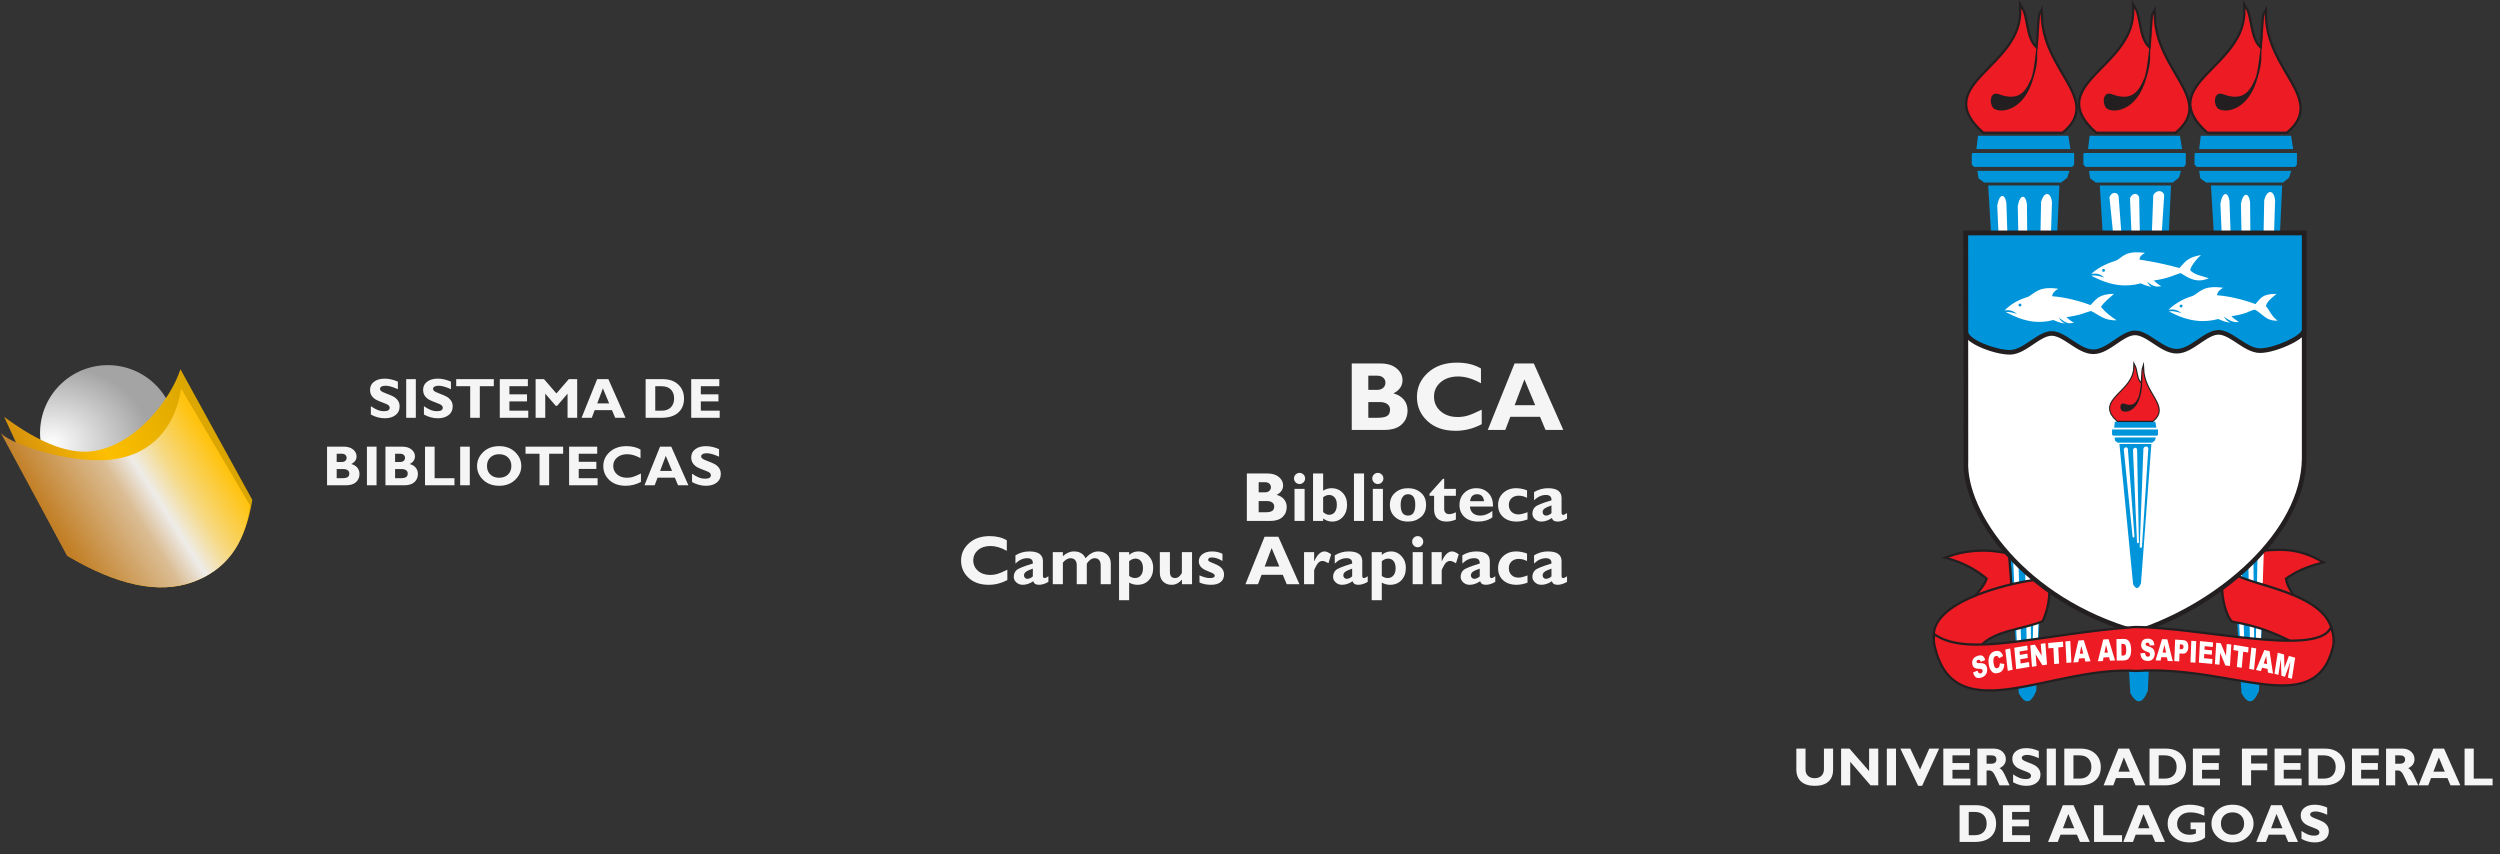 <?xml version="1.0" standalone="no"?><!-- Generator: Gravit.io --><svg xmlns="http://www.w3.org/2000/svg" xmlns:xlink="http://www.w3.org/1999/xlink" style="isolation:isolate" viewBox="61.723 174.877 718.445 245.521" width="718.445" height="245.521"><rect x="61.723" y="174.877" width="718.445" height="245.521" fill="#333333" stroke="none"/><g><g><g><g><path d=" M 717.57 228.177 L 710.907 373.403 C 709.373 377.153 707.727 377.42 705.877 374.09 L 697.1 228.177 L 717.57 228.177 L 717.57 228.177 Z " fill-rule="evenodd" fill="rgb(0,149,218)"/><path d=" M 685.629 228.177 L 678.967 373.403 C 677.432 377.153 675.786 377.42 673.936 374.09 L 665.159 228.177 L 685.629 228.177 L 685.629 228.177 Z " fill-rule="evenodd" fill="rgb(0,149,218)"/><path d=" M 653.553 228.177 L 646.89 373.403 C 645.356 377.153 643.71 377.42 641.86 374.09 L 633.083 228.177 L 653.553 228.177 L 653.553 228.177 Z " fill-rule="evenodd" fill="rgb(0,149,218)"/><path d=" M 639.38 333.763 L 637.593 333.37 L 636.291 333.141 L 635.013 332.972 L 633.76 332.858 L 632.536 332.795 L 631.341 332.78 L 630.18 332.81 L 629.054 332.88 L 627.966 332.987 L 626.916 333.127 L 625.908 333.298 L 624.945 333.495 L 624.028 333.715 L 623.158 333.956 L 622.339 334.211 L 619.676 335.147 L 622.41 335.976 L 623.183 336.232 L 623.94 336.502 L 624.679 336.787 L 625.405 337.088 L 626.114 337.405 L 626.811 337.738 L 627.493 338.088 L 628.166 338.454 L 628.825 338.839 L 629.474 339.241 L 630.114 339.663 L 630.746 340.103 L 631.369 340.563 L 631.984 341.042 L 632.242 341.253 L 632.16 341.484 L 631.878 342.1 L 631.533 342.709 L 631.12 343.336 L 630.632 343.997 L 630.064 344.713 L 629.417 345.498 L 626.781 348.643 L 630.12 347.093 L 630.756 346.819 L 631.391 346.564 L 632.023 346.327 L 632.655 346.103 L 633.285 345.893 L 633.917 345.693 L 634.548 345.501 L 635.18 345.313 L 635.814 345.13 L 636.451 344.946 L 637.088 344.763 L 637.729 344.573 L 638.371 344.38 L 639.016 344.177 L 640.153 343.806 L 639.38 333.763 L 639.38 333.763 Z " fill-rule="evenodd" fill="rgb(35,31,32)"/><path d=" M 638.758 334.304 C 631.802 332.621 625.628 333.684 621.802 335.101 C 626.15 336.371 629.715 338.261 633.019 341.036 C 632.44 342.955 631.252 344.343 629.193 346.794 C 632.701 345.111 636.034 344.491 639.454 343.34 L 638.758 334.304 Z " fill-rule="evenodd" fill="rgb(237,28,36)"/><path d=" M 714.182 332.633 L 715.181 332.581 L 716.196 332.551 L 717.225 332.55 L 718.274 332.587 L 719.342 332.67 L 720.434 332.802 L 721.551 332.996 L 722.695 333.257 L 723.867 333.593 L 725.072 334.01 L 726.309 334.517 L 727.581 335.118 L 730.361 336.614 L 727.995 337.228 L 727.279 337.43 L 726.579 337.643 L 725.892 337.87 L 725.22 338.106 L 724.561 338.356 L 723.917 338.62 L 723.283 338.896 L 722.665 339.184 L 722.06 339.484 L 721.468 339.798 L 720.888 340.126 L 720.321 340.467 L 719.765 340.821 L 719.223 341.189 L 719.027 341.329 L 719.084 341.616 L 719.266 342.264 L 719.496 342.894 L 719.77 343.513 L 720.09 344.127 L 720.451 344.749 L 720.85 345.382 L 722.415 347.732 L 719.904 346.802 L 719.306 346.584 L 718.715 346.371 L 718.127 346.164 L 717.544 345.961 L 716.963 345.763 L 716.386 345.57 L 715.808 345.383 L 715.232 345.199 L 714.655 345.021 L 714.077 344.848 L 713.495 344.68 L 712.911 344.516 L 712.323 344.358 L 711.729 344.204 L 710.622 343.931 L 710.622 332.896 L 712.213 332.775 L 713.193 332.701 L 714.182 332.634 L 714.182 332.633 Z " fill-rule="evenodd" fill="rgb(35,31,32)"/><path d=" M 711.283 333.508 C 716.501 333.129 721.617 332.441 728.564 336.396 C 724.565 337.393 721.177 338.907 718.297 341.039 C 718.602 343.033 719.517 344.615 720.737 346.404 C 717.484 345.2 714.536 344.202 711.283 343.412 L 711.283 333.508 L 711.283 333.508 Z " fill-rule="evenodd" fill="rgb(237,28,36)"/><path d=" M 720.168 223.983 L 719.54 225.961 L 717.665 227.426 L 717.665 227.338 L 695.704 227.338 L 694.042 226.126 L 693.719 223.983 L 720.168 223.983 L 720.168 223.983 Z " fill-rule="evenodd" fill="rgb(0,149,218)"/><path d=" M 721.713 218.854 L 721.814 218.96 L 721.799 222.185 L 721.281 222.845 L 693.022 222.845 L 692.379 222.13 L 692.387 219.071 L 692.642 218.854 L 721.71 218.854 L 721.713 218.854 Z " fill-rule="evenodd" fill="rgb(0,149,218)"/><path d=" M 694.175 213.909 L 720.13 213.909 L 720.733 217.716 L 693.719 217.716 L 694.175 213.909 Z " fill-rule="evenodd" fill="rgb(0,149,218)"/><path d=" M 689.772 218.854 L 689.874 218.96 L 689.859 222.185 L 689.34 222.845 L 661.081 222.845 L 660.438 222.13 L 660.446 219.071 L 660.701 218.854 L 689.77 218.854 L 689.772 218.854 Z " fill-rule="evenodd" fill="rgb(0,149,218)"/><path d=" M 662.235 213.909 L 688.19 213.909 L 688.792 217.716 L 661.779 217.716 L 662.235 213.909 L 662.235 213.909 Z " fill-rule="evenodd" fill="rgb(0,149,218)"/><path d=" M 680.529 230.968 L 679.341 262.423 L 678.155 293.877 C 678.148 294.868 679.528 295.021 679.611 293.739 L 683.664 230.985 C 683.352 229.462 681.374 229.336 680.529 230.966 L 680.529 230.968 Z " fill-rule="evenodd" fill="rgb(255,255,255)"/><path d=" M 673.833 231.853 L 675.123 261.455 L 676.414 291.058 C 676.48 291.988 677.652 292.016 677.628 290.808 L 676.469 231.608 C 676.097 230.205 674.424 230.252 673.833 231.853 Z " fill-rule="evenodd" fill="rgb(255,255,255)"/><path d=" M 667.937 231.568 L 670.76 259.519 L 673.581 287.469 C 673.695 288.347 674.867 288.314 674.779 287.171 L 670.557 231.204 C 670.113 229.895 668.446 230.023 667.937 231.568 Z " fill-rule="evenodd" fill="rgb(255,255,255)"/><path d=" M 688.507 223.983 L 687.879 225.961 L 686.004 227.426 L 686.004 227.338 L 664.043 227.338 L 662.381 226.126 L 662.058 223.983 L 688.507 223.983 L 688.507 223.983 Z " fill-rule="evenodd" fill="rgb(0,149,218)"/><path d=" M 705.711 233.492 L 707.002 295.87 L 708.292 358.248 C 708.359 360.209 709.531 360.268 709.507 357.72 L 708.347 232.978 C 707.975 230.02 706.303 230.119 705.711 233.492 L 705.711 233.492 Z " fill-rule="evenodd" fill="rgb(255,255,255)"/><path d=" M 699.815 233.479 L 702.638 296.461 L 705.459 359.442 C 705.573 361.418 706.745 361.346 706.658 358.771 L 702.435 232.661 C 701.991 229.71 700.323 229.998 699.815 233.479 Z " fill-rule="evenodd" fill="rgb(255,255,255)"/><path d=" M 648.282 232.979 L 647.095 296.086 L 645.908 359.194 C 645.9 361.183 647.282 361.488 647.364 358.916 L 651.416 233.014 C 651.105 229.957 649.127 229.706 648.282 232.98 L 648.282 232.979 Z " fill-rule="evenodd" fill="rgb(255,255,255)"/><path d=" M 641.586 234.094 L 642.877 297.363 L 644.167 360.632 C 644.234 362.62 645.406 362.68 645.381 360.096 L 644.222 233.573 C 643.85 230.574 642.177 230.674 641.586 234.094 L 641.586 234.094 Z " fill-rule="evenodd" fill="rgb(255,255,255)"/><path d=" M 635.691 234.024 L 638.512 296.889 L 641.334 359.753 C 641.448 361.727 642.62 361.654 642.533 359.083 L 638.31 233.208 C 637.866 230.263 636.198 230.551 635.691 234.024 L 635.691 234.024 Z " fill-rule="evenodd" fill="rgb(255,255,255)"/><path d=" M 712.407 232.42 L 711.22 295.391 L 710.033 358.363 C 710.026 360.348 711.407 360.651 711.489 358.086 L 715.541 232.454 C 715.231 229.403 713.252 229.152 712.407 232.42 L 712.407 232.42 Z " fill-rule="evenodd" fill="rgb(255,255,255)"/><path d=" M 656.431 223.983 L 655.803 225.961 L 653.928 227.426 L 653.928 227.338 L 631.967 227.338 L 630.305 226.126 L 629.982 223.983 L 656.431 223.983 L 656.431 223.983 Z " fill-rule="evenodd" fill="rgb(0,149,218)"/><path d=" M 657.696 218.854 L 657.797 218.96 L 657.782 222.185 L 657.264 222.845 L 629.005 222.845 L 628.363 222.13 L 628.37 219.071 L 628.625 218.854 L 657.694 218.854 L 657.696 218.854 Z " fill-rule="evenodd" fill="rgb(0,149,218)"/><path d=" M 630.159 213.909 L 656.114 213.909 L 656.716 217.716 L 629.702 217.716 L 630.159 213.909 L 630.159 213.909 Z " fill-rule="evenodd" fill="rgb(0,149,218)"/><path d=" M 732.349 356.627 L 732.026 355.223 L 731.673 354.233 L 731.216 353.295 L 730.662 352.409 L 730.024 351.57 L 729.304 350.781 L 728.514 350.035 L 727.66 349.334 L 726.749 348.671 L 725.787 348.046 L 724.782 347.455 L 723.738 346.899 L 722.663 346.371 L 721.563 345.874 L 720.444 345.404 L 719.311 344.959 L 718.174 344.535 L 717.037 344.136 L 715.906 343.753 L 714.787 343.392 L 713.689 343.045 L 712.616 342.715 L 711.577 342.397 L 710.575 342.092 L 709.621 341.796 L 708.718 341.51 L 707.877 341.232 L 707.102 340.961 L 706.402 340.695 L 705.784 340.435 L 705.259 340.182 L 704.426 339.705 L 700.041 343.038 L 700.004 344.005 L 700.015 344.712 L 700.061 345.442 L 700.14 346.192 L 700.251 346.947 L 700.388 347.706 L 700.55 348.457 L 700.736 349.196 L 700.944 349.91 L 701.171 350.597 L 701.415 351.246 L 701.677 351.853 L 701.954 352.407 L 702.249 352.907 L 702.565 353.344 L 703.019 353.835 L 704.57 354.115 L 705.846 354.373 L 707.075 354.648 L 708.263 354.941 L 709.414 355.251 L 710.531 355.581 L 711.621 355.93 L 712.687 356.298 L 713.736 356.686 L 714.769 357.094 L 715.795 357.523 L 716.814 357.975 L 717.834 358.447 L 718.858 358.945 L 719.891 359.464 L 721.087 360.088 L 722.161 360.069 L 723.041 360.03 L 723.886 359.964 L 724.696 359.873 L 725.473 359.755 L 726.218 359.613 L 726.932 359.446 L 727.614 359.254 L 728.268 359.037 L 728.891 358.797 L 729.485 358.531 L 730.051 358.245 L 730.591 357.934 L 731.102 357.601 L 731.586 357.247 L 732.349 356.625 L 732.349 356.627 Z " fill-rule="evenodd" fill="rgb(35,31,32)"/><path d=" M 731.613 356.374 C 729.817 345.837 709.018 343.41 704.477 340.496 L 700.69 343.375 C 700.453 346.661 701.864 351.868 703.355 353.223 C 710.64 354.477 715.586 356.442 721.245 359.424 C 726.124 359.424 729.377 358.305 731.613 356.374 L 731.613 356.374 Z " fill-rule="evenodd" fill="rgb(237,28,36)"/><path d=" M 617.093 358.15 L 617.142 356.738 L 617.338 355.69 L 617.677 354.685 L 618.15 353.725 L 618.743 352.809 L 619.444 351.938 L 620.246 351.109 L 621.132 350.322 L 622.102 349.57 L 623.139 348.858 L 624.242 348.179 L 625.397 347.537 L 626.6 346.927 L 627.838 346.351 L 629.106 345.807 L 630.395 345.295 L 631.698 344.813 L 633.004 344.364 L 634.306 343.944 L 635.594 343.556 L 636.862 343.197 L 638.1 342.868 L 639.3 342.569 L 640.452 342.3 L 641.551 342.058 L 642.586 341.846 L 643.549 341.662 L 644.431 341.508 L 645.226 341.381 L 645.924 341.282 L 646.521 341.211 L 647.247 341.146 L 651.072 344.004 L 651.035 344.829 L 651.005 345.32 L 650.971 345.82 L 650.928 346.334 L 650.876 346.857 L 650.81 347.395 L 650.73 347.944 L 650.633 348.506 L 650.52 349.079 L 650.385 349.664 L 650.23 350.263 L 650.05 350.874 L 649.847 351.496 L 649.615 352.133 L 649.355 352.781 L 648.954 353.689 L 647.53 354.212 L 646.318 354.602 L 645.081 354.959 L 643.827 355.293 L 642.567 355.616 L 641.309 355.936 L 640.064 356.263 L 638.839 356.607 L 637.648 356.975 L 636.497 357.377 L 635.398 357.821 L 634.359 358.318 L 633.392 358.87 L 632.503 359.489 L 631.699 360.181 L 630.771 361.192 L 629.898 361.226 L 629.24 361.241 L 628.533 361.245 L 627.78 361.237 L 626.99 361.207 L 626.168 361.156 L 625.317 361.076 L 624.446 360.963 L 623.558 360.813 L 622.661 360.622 L 621.759 360.384 L 620.857 360.097 L 619.964 359.752 L 619.082 359.347 L 618.221 358.877 L 617.091 358.148 L 617.093 358.15 Z " fill-rule="evenodd" fill="rgb(35,31,32)"/><path d=" M 617.767 357.797 C 617.335 347.1 642.741 342.128 647.054 341.827 L 650.396 344.324 C 650.289 346.823 650.05 349.711 648.465 353.166 C 642.468 355.537 634.297 355.822 630.473 360.542 C 627.455 360.67 621.916 360.712 617.767 357.797 L 617.767 357.797 Z " fill-rule="evenodd" fill="rgb(237,28,36)"/><path d=" M 626.001 241.179 L 724.55 241.179 L 724.549 306.682 L 724.459 308.718 L 724.229 310.763 L 723.867 312.795 L 723.374 314.814 L 722.759 316.815 L 722.024 318.798 L 721.176 320.758 L 720.219 322.695 L 719.16 324.606 L 717.999 326.491 L 716.745 328.346 L 715.399 330.171 L 713.968 331.962 L 712.455 333.719 L 710.866 335.439 L 709.202 337.12 L 707.473 338.759 L 705.678 340.357 L 703.823 341.909 L 701.914 343.415 L 699.953 344.872 L 697.943 346.277 L 695.892 347.629 L 693.801 348.927 L 691.676 350.166 L 689.52 351.347 L 687.339 352.466 L 685.134 353.521 L 682.913 354.509 L 680.678 355.431 L 678.432 356.282 L 675.794 357.193 L 672.404 356.168 L 669.489 355.173 L 666.664 354.091 L 663.925 352.933 L 661.279 351.697 L 658.723 350.393 L 656.258 349.023 L 653.884 347.594 L 651.605 346.107 L 649.417 344.57 L 647.325 342.987 L 645.325 341.363 L 643.42 339.701 L 641.611 338.009 L 639.898 336.288 L 638.28 334.546 L 636.761 332.783 L 635.339 331.009 L 634.015 329.225 L 632.788 327.437 L 631.661 325.647 L 630.635 323.864 L 629.709 322.09 L 628.882 320.329 L 628.16 318.585 L 627.539 316.864 L 627.021 315.168 L 626.607 313.503 L 626.301 311.871 L 626.1 310.278 L 626.01 308.726 L 626.028 307.283 L 626.002 241.179 L 626.001 241.179 Z " fill-rule="evenodd" fill="rgb(35,31,32)"/><path d=" M 627.324 242.501 L 723.227 242.501 L 723.226 306.653 C 723.024 327.611 699.385 348.037 675.767 355.803 C 643.745 346.76 626.59 321.979 627.351 307.291 L 627.325 242.501 L 627.324 242.501 Z " fill-rule="evenodd" fill="rgb(255,255,255)"/><path d=" M 626 241.179 L 724.55 241.179 L 724.549 269.722 L 724.359 270.462 L 723.901 271.147 L 723.343 271.712 L 722.693 272.232 L 721.952 272.732 L 721.126 273.219 L 720.229 273.693 L 719.272 274.146 L 718.274 274.577 L 717.242 274.977 L 716.198 275.341 L 715.155 275.656 L 714.128 275.921 L 713.127 276.124 L 712.163 276.258 L 711.226 276.309 L 710.296 276.236 L 709.381 276.031 L 708.507 275.728 L 707.664 275.348 L 706.85 274.916 L 706.056 274.444 L 705.283 273.953 L 704.525 273.456 L 703.786 272.971 L 703.06 272.511 L 702.355 272.092 L 701.672 271.728 L 701.018 271.434 L 700.394 271.218 L 699.808 271.086 L 699.261 271.042 L 698.718 271.089 L 698.136 271.225 L 697.516 271.45 L 696.861 271.755 L 696.179 272.13 L 695.473 272.564 L 694.748 273.039 L 694.006 273.539 L 693.25 274.052 L 692.475 274.557 L 691.682 275.042 L 690.865 275.488 L 690.021 275.877 L 689.14 276.189 L 688.22 276.397 L 687.277 276.469 L 686.337 276.404 L 685.418 276.203 L 684.541 275.902 L 683.696 275.524 L 682.881 275.092 L 682.086 274.619 L 681.312 274.127 L 680.553 273.628 L 679.814 273.141 L 679.089 272.679 L 678.383 272.257 L 677.7 271.892 L 677.045 271.595 L 676.423 271.378 L 675.838 271.246 L 675.287 271.201 L 674.741 271.245 L 674.161 271.377 L 673.544 271.598 L 672.89 271.9 L 672.21 272.275 L 671.503 272.708 L 670.78 273.182 L 670.04 273.684 L 669.283 274.198 L 668.508 274.706 L 667.716 275.193 L 666.899 275.641 L 666.055 276.034 L 665.173 276.347 L 664.252 276.556 L 663.302 276.629 L 662.358 276.555 L 661.443 276.35 L 660.569 276.047 L 659.726 275.668 L 658.912 275.235 L 658.117 274.764 L 657.345 274.272 L 656.587 273.776 L 655.847 273.291 L 655.122 272.831 L 654.417 272.412 L 653.734 272.048 L 653.08 271.754 L 652.455 271.537 L 651.87 271.406 L 651.323 271.361 L 650.778 271.408 L 650.194 271.543 L 649.572 271.765 L 648.917 272.065 L 648.235 272.437 L 647.529 272.864 L 646.806 273.334 L 646.065 273.829 L 645.31 274.337 L 644.536 274.84 L 643.745 275.323 L 642.931 275.77 L 642.092 276.162 L 641.216 276.48 L 640.302 276.699 L 639.368 276.787 L 638.396 276.745 L 637.414 276.631 L 636.399 276.456 L 635.359 276.224 L 634.312 275.943 L 633.266 275.617 L 632.238 275.254 L 631.241 274.856 L 630.291 274.429 L 629.398 273.975 L 628.576 273.495 L 627.834 272.988 L 627.183 272.443 L 626.628 271.834 L 626.195 271.101 L 626.028 270.337 L 626.002 241.179 L 626 241.179 Z " fill-rule="evenodd" fill="rgb(35,31,32)"/><path d=" M 627.324 242.501 L 723.227 242.501 L 723.226 269.555 C 723.211 271.365 715.236 274.964 711.242 274.984 C 707.247 274.98 703.252 269.718 699.257 269.715 C 695.262 269.734 691.268 275.16 687.273 275.143 C 683.278 275.177 679.283 269.878 675.288 269.875 C 671.293 269.86 667.298 275.319 663.304 275.303 C 659.309 275.299 655.314 270.037 651.32 270.034 C 647.325 270.053 643.33 275.394 639.335 275.462 C 635.091 275.447 627.365 272.366 627.351 270.194 L 627.325 242.501 L 627.324 242.501 Z " fill-rule="evenodd" fill="rgb(0,149,218)"/><path d=" M 688.61 264.876 C 687.587 263.978 686.379 263.602 684.93 263.913 C 686.217 262.564 688.693 260.84 691.871 259.92 C 693.882 258.93 694.809 256.748 700.596 257.576 C 699.708 258.071 698.903 258.79 698.853 259.732 C 702.582 259.965 707.232 261.232 709.872 262.274 C 711.488 260.609 711.653 259.335 715.953 259.318 C 714.818 260.347 713.293 261.321 712.885 262.798 C 714.017 264.205 714.676 266.005 716.284 267.023 C 712.825 267.22 711.881 264.904 709.679 263.845 C 707.629 264.36 707.645 265.042 702.941 265.752 C 703.585 266.332 704.314 266.913 705.127 267.409 C 704.78 267.401 704.471 267.427 704.171 267.455 C 703.014 267.311 701.905 266.675 700.816 265.862 C 701.299 266.73 701.934 267.317 702.715 267.555 C 701.885 267.532 700.85 267.322 699.211 266.552 C 695.277 267.6 690.861 267.503 685.07 264.385 C 685.929 264.155 687.194 264.423 688.61 264.876 L 688.61 264.876 Z  M 688.523 262.402 C 688.751 262.402 688.937 262.591 688.937 262.823 C 688.937 263.055 688.751 263.245 688.523 263.245 C 688.295 263.245 688.109 263.055 688.109 262.823 C 688.109 262.591 688.295 262.402 688.523 262.402 Z " fill-rule="evenodd" fill="rgb(255,255,255)"/><path d=" M 666.377 254.602 C 665.525 253.725 664.353 253.319 662.714 253.598 C 664.049 252.275 666.688 250.688 669.813 249.784 C 671.824 248.794 672.356 246.782 678.143 247.553 C 677.254 248.049 676.619 248.541 676.569 249.483 C 680.298 249.999 685.232 251.095 688.04 251.912 C 689.657 250.247 690.161 248.859 694.234 248.163 C 693.1 249.193 691.517 251.015 691.11 252.492 C 692.243 253.9 694.826 254.228 696.49 254.849 C 692.918 256.349 690.672 254.768 688.414 253.37 C 686.363 253.884 685.361 254.792 680.656 255.503 C 681.301 256.083 682.03 256.663 682.843 257.159 C 682.329 257.152 681.897 257.205 681.462 257.25 C 680.556 257.12 679.63 256.514 678.701 255.812 C 679.167 256.581 679.624 257.151 680.063 257.284 C 679.295 257.215 678.337 256.965 676.928 256.303 C 672.978 257.354 668.544 257.253 662.722 254.102 C 663.757 253.877 665.042 254.184 666.377 254.602 L 666.377 254.602 Z  M 666.238 252.152 C 666.467 252.152 666.653 252.342 666.653 252.574 C 666.653 252.807 666.467 252.996 666.238 252.996 C 666.01 252.996 665.824 252.807 665.824 252.574 C 665.824 252.342 666.01 252.152 666.238 252.152 Z " fill-rule="evenodd" fill="rgb(255,255,255)"/><path d=" M 641.405 265.102 C 640.386 264.266 639.234 263.795 637.789 264.127 C 639.023 262.776 641.229 261.146 644.486 260.203 C 646.497 259.213 647.425 257.031 653.212 257.859 C 652.324 258.354 651.519 259.073 651.469 260.016 C 655.198 260.248 659.848 261.515 662.488 262.557 C 664.105 260.892 664.948 259.335 669.248 259.318 C 668.113 260.347 666.248 261.774 665.501 263.081 C 666.633 264.489 668.367 265.892 669.975 266.909 C 666.516 267.107 664.836 265.3 662.634 264.241 C 660.584 264.756 660.261 265.325 655.556 266.035 C 656.201 266.615 656.929 267.196 657.742 267.692 C 657.201 267.68 656.75 267.743 656.291 267.79 C 655.627 267.707 654.665 267.164 653.405 266.162 C 653.872 267.024 654.472 267.602 655.231 267.835 C 654.417 267.801 653.406 267.577 651.828 266.836 C 647.915 267.877 643.85 267.626 638.126 264.554 C 639.083 264.449 640.219 264.722 641.405 265.102 L 641.405 265.102 Z  M 642.214 262.119 C 642.442 262.119 642.628 262.308 642.628 262.54 C 642.628 262.773 642.442 262.962 642.214 262.962 C 641.986 262.962 641.8 262.773 641.8 262.54 C 641.8 262.308 641.986 262.119 642.214 262.119 Z " fill-rule="evenodd" fill="rgb(255,255,255)"/><path d=" M 617.324 356.616 L 619.137 357.694 L 620.115 358.169 L 621.157 358.577 L 622.261 358.922 L 623.43 359.204 L 624.662 359.427 L 625.956 359.594 L 627.309 359.708 L 628.726 359.769 L 630.198 359.784 L 631.73 359.754 L 633.316 359.683 L 634.96 359.574 L 636.656 359.429 L 638.406 359.254 L 640.207 359.051 L 642.061 358.821 L 643.964 358.571 L 645.916 358.303 L 647.915 358.021 L 649.963 357.725 L 652.056 357.424 L 654.194 357.117 L 656.377 356.811 L 658.603 356.506 L 660.872 356.207 L 663.182 355.917 L 665.532 355.641 L 667.923 355.38 L 670.352 355.14 L 672.82 354.922 L 675.35 354.728 L 677.188 354.766 L 679.072 354.847 L 681.019 354.966 L 683.021 355.12 L 685.072 355.304 L 687.163 355.512 L 689.289 355.743 L 691.439 355.99 L 693.61 356.247 L 695.791 356.513 L 697.978 356.781 L 700.159 357.049 L 702.329 357.311 L 704.48 357.562 L 706.604 357.799 L 708.694 358.016 L 710.743 358.209 L 712.741 358.375 L 714.684 358.507 L 716.559 358.605 L 718.362 358.659 L 720.083 358.67 L 721.715 358.63 L 723.248 358.537 L 724.675 358.385 L 725.986 358.174 L 727.172 357.899 L 728.224 357.56 L 729.132 357.157 L 729.891 356.691 L 730.497 356.167 L 731.777 354.528 L 732.328 356.309 L 732.476 356.911 L 732.59 357.527 L 732.665 358.152 L 732.698 358.786 L 732.687 359.43 L 732.633 360.078 L 732.527 360.749 L 731.977 362.675 L 731.318 364.387 L 730.548 365.906 L 729.666 367.242 L 728.677 368.399 L 727.583 369.384 L 726.391 370.202 L 725.108 370.863 L 723.743 371.375 L 722.3 371.751 L 720.782 372.004 L 719.193 372.146 L 717.536 372.188 L 715.811 372.143 L 714.021 372.021 L 712.167 371.832 L 710.253 371.586 L 708.279 371.295 L 706.247 370.969 L 704.159 370.617 L 702.018 370.249 L 699.827 369.875 L 697.586 369.507 L 695.299 369.153 L 692.97 368.823 L 690.598 368.528 L 688.189 368.276 L 685.742 368.079 L 683.263 367.945 L 680.752 367.887 L 678.213 367.909 L 675.605 368.03 L 673.342 367.936 L 671.105 367.951 L 668.853 368.06 L 666.59 368.252 L 664.323 368.516 L 662.055 368.842 L 659.791 369.219 L 657.535 369.635 L 655.293 370.079 L 653.068 370.541 L 650.865 371.008 L 648.69 371.472 L 646.546 371.917 L 644.437 372.335 L 642.368 372.715 L 640.341 373.046 L 638.365 373.312 L 636.439 373.507 L 634.57 373.616 L 632.758 373.628 L 631.011 373.53 L 629.33 373.311 L 627.722 372.956 L 626.19 372.452 L 624.743 371.783 L 623.39 370.942 L 622.14 369.915 L 621 368.696 L 619.979 367.275 L 619.079 365.649 L 618.306 363.807 L 617.667 361.761 L 617.52 361.252 L 617.39 360.727 L 617.283 360.195 L 617.198 359.661 L 617.146 359.129 L 617.127 358.604 L 617.146 358.089 L 617.323 356.615 L 617.324 356.616 Z " fill-rule="evenodd" fill="rgb(35,31,32)"/><path d=" M 617.859 357.703 C 627.798 364.249 648.55 357.275 675.369 355.39 C 694.128 355.539 726.585 363.82 731.52 355.93 C 732.014 357.394 732.198 358.983 731.883 360.604 C 726.779 381.58 703.378 365.56 675.606 367.368 C 651.696 365.779 624.324 384.286 618.304 361.571 C 617.901 360.282 617.662 358.837 617.859 357.703 L 617.859 357.703 Z " fill-rule="evenodd" fill="rgb(237,28,36)"/><path d=" M 628.746 368.126 L 630.029 367.605 C 630.106 367.884 630.201 368.086 630.313 368.21 C 630.494 368.41 630.718 368.468 630.979 368.385 C 631.175 368.324 631.314 368.214 631.399 368.057 C 631.483 367.898 631.511 367.737 631.484 367.573 C 631.458 367.416 631.384 367.291 631.261 367.2 C 631.14 367.108 630.887 367.064 630.501 367.071 C 629.87 367.075 629.401 366.966 629.094 366.742 C 628.785 366.518 628.59 366.171 628.51 365.699 C 628.457 365.389 628.473 365.075 628.558 364.758 C 628.644 364.44 628.806 364.162 629.043 363.92 C 629.281 363.679 629.631 363.487 630.092 363.341 C 630.658 363.164 631.115 363.172 631.46 363.363 C 631.805 363.557 632.06 363.958 632.222 364.566 L 630.949 365.073 C 630.869 364.813 630.764 364.637 630.632 364.548 C 630.502 364.46 630.341 364.447 630.147 364.508 C 629.987 364.557 629.876 364.64 629.811 364.758 C 629.746 364.874 629.725 364.999 629.747 365.132 C 629.762 365.228 629.811 365.303 629.89 365.36 C 629.969 365.418 630.133 365.444 630.388 365.436 C 631.015 365.425 631.474 365.466 631.762 365.566 C 632.051 365.665 632.278 365.827 632.441 366.057 C 632.603 366.286 632.714 366.564 632.77 366.895 C 632.836 367.281 632.817 367.663 632.715 368.038 C 632.613 368.415 632.435 368.731 632.182 368.989 C 631.929 369.246 631.588 369.441 631.159 369.577 C 630.406 369.814 629.851 369.781 629.494 369.475 C 629.137 369.172 628.887 368.722 628.746 368.125 L 628.746 368.126 Z  M 636.444 365.488 L 637.721 365.696 C 637.698 366.178 637.621 366.595 637.486 366.948 C 637.352 367.302 637.163 367.588 636.925 367.808 C 636.685 368.03 636.365 368.187 635.965 368.283 C 635.478 368.4 635.068 368.399 634.736 368.281 C 634.402 368.162 634.092 367.887 633.804 367.455 C 633.519 367.023 633.325 366.43 633.228 365.673 C 633.097 364.664 633.194 363.84 633.518 363.204 C 633.841 362.567 634.364 362.162 635.084 361.988 C 635.648 361.853 636.111 361.902 636.474 362.135 C 636.837 362.368 637.138 362.788 637.379 363.394 L 636.205 364.057 C 636.138 363.882 636.076 363.756 636.018 363.68 C 635.922 363.556 635.812 363.468 635.691 363.417 C 635.568 363.366 635.438 363.357 635.299 363.391 C 634.987 363.465 634.769 363.695 634.646 364.079 C 634.553 364.364 634.541 364.78 634.613 365.327 C 634.701 366.004 634.836 366.449 635.019 366.663 C 635.202 366.879 635.431 366.953 635.702 366.888 C 635.967 366.824 636.154 366.675 636.263 366.439 C 636.372 366.206 636.432 365.888 636.444 365.487 L 636.444 365.488 Z  M 638.007 361.54 L 639.396 361.24 L 640.108 367.356 L 638.717 367.657 L 638.007 361.54 Z  M 640.58 361.026 L 644.315 360.4 L 644.432 361.713 L 642.094 362.104 L 642.183 363.081 L 644.352 362.719 L 644.464 363.972 L 642.296 364.335 L 642.404 365.546 L 644.811 365.143 L 644.936 366.535 L 641.133 367.172 L 640.58 361.026 L 640.58 361.026 Z  M 645.192 360.33 L 646.497 360.144 L 648.463 363.306 L 648.199 359.9 L 649.516 359.711 L 649.991 365.87 L 648.675 366.059 L 646.72 362.919 L 646.981 366.301 L 645.667 366.488 L 645.192 360.33 L 645.192 360.33 Z  M 650.314 359.673 L 654.573 359.267 L 654.65 360.793 L 653.222 360.93 L 653.46 365.581 L 652.059 365.714 L 651.82 361.063 L 650.392 361.199 L 650.314 359.673 L 650.314 359.673 Z  M 655.273 359.205 L 656.677 359.071 L 656.994 365.249 L 655.59 365.382 L 655.273 359.205 L 655.273 359.205 Z  M 660.759 364.006 L 659.161 364.119 L 658.981 365.156 L 657.548 365.258 L 659.016 358.953 L 660.545 358.843 L 662.489 364.905 L 661.022 365.01 L 660.759 364.006 L 660.759 364.006 Z  M 660.414 362.689 L 659.827 360.502 L 659.414 362.76 L 660.414 362.689 L 660.414 362.689 Z  M 667.831 363.736 L 666.232 363.812 L 666.038 364.845 L 664.604 364.912 L 666.152 358.642 L 667.683 358.57 L 669.549 364.677 L 668.081 364.747 L 667.831 363.736 L 667.831 363.736 Z  M 667.503 362.412 L 666.943 360.211 L 666.501 362.459 L 667.503 362.412 Z  M 669.941 358.537 L 672.027 358.487 C 672.438 358.476 672.771 358.546 673.026 358.691 C 673.282 358.838 673.494 359.051 673.663 359.331 C 673.832 359.612 673.955 359.939 674.035 360.315 C 674.114 360.691 674.157 361.09 674.162 361.512 C 674.169 362.174 674.122 362.689 674.015 363.056 C 673.91 363.423 673.761 363.732 673.567 363.982 C 673.374 364.233 673.166 364.402 672.942 364.49 C 672.634 364.61 672.356 364.673 672.107 364.679 L 670.02 364.728 L 669.941 358.537 Z  M 671.363 359.906 L 671.406 363.288 L 671.75 363.281 C 672.044 363.273 672.252 363.226 672.375 363.133 C 672.497 363.042 672.592 362.885 672.66 362.662 C 672.728 362.44 672.758 362.08 672.751 361.585 C 672.744 360.928 672.659 360.483 672.5 360.244 C 672.339 360.006 672.077 359.89 671.713 359.899 L 671.363 359.906 L 671.363 359.906 Z  M 676.839 362.61 L 678.177 362.528 C 678.203 362.824 678.258 363.051 678.345 363.209 C 678.485 363.462 678.692 363.592 678.96 363.598 C 679.16 363.601 679.315 363.543 679.426 363.417 C 679.535 363.291 679.592 363.143 679.593 362.975 C 679.595 362.815 679.547 362.67 679.445 362.541 C 679.343 362.412 679.105 362.285 678.729 362.165 C 678.116 361.962 677.681 361.701 677.422 361.382 C 677.162 361.063 677.035 360.661 677.041 360.178 C 677.044 359.86 677.116 359.559 677.255 359.28 C 677.395 359.001 677.6 358.784 677.874 358.627 C 678.148 358.473 678.522 358.4 678.995 358.411 C 679.575 358.426 680.017 358.583 680.318 358.884 C 680.619 359.186 680.794 359.659 680.844 360.302 L 679.519 360.375 C 679.489 360.096 679.416 359.891 679.305 359.762 C 679.194 359.633 679.04 359.566 678.841 359.561 C 678.677 359.558 678.554 359.601 678.47 359.694 C 678.386 359.786 678.343 359.9 678.342 360.036 C 678.34 360.134 678.372 360.223 678.44 360.304 C 678.506 360.387 678.662 360.466 678.909 360.542 C 679.521 360.737 679.957 360.931 680.221 361.122 C 680.484 361.312 680.675 361.545 680.791 361.822 C 680.909 362.097 680.966 362.403 680.962 362.743 C 680.958 363.139 680.87 363.504 680.706 363.834 C 680.54 364.166 680.312 364.414 680.019 364.58 C 679.729 364.747 679.363 364.824 678.922 364.814 C 678.15 364.795 677.617 364.581 677.325 364.167 C 677.032 363.755 676.87 363.236 676.839 362.61 L 676.839 362.61 Z  M 684.464 363.786 L 682.864 363.71 L 682.618 364.722 L 681.185 364.653 L 683.05 358.546 L 684.58 358.619 L 686.13 364.888 L 684.661 364.818 L 684.464 363.786 L 684.464 363.786 Z  M 684.204 362.434 L 683.758 360.186 L 683.202 362.386 L 684.204 362.434 L 684.204 362.434 Z  M 686.814 358.675 L 689.145 358.841 C 689.652 358.878 690.026 359.068 690.266 359.417 C 690.506 359.763 690.614 360.242 690.592 360.847 C 690.569 361.473 690.411 361.95 690.122 362.282 C 689.832 362.614 689.405 362.759 688.84 362.72 L 688.073 362.665 L 687.984 364.959 L 686.575 364.858 L 686.814 358.675 L 686.814 358.675 Z  M 688.12 361.412 L 688.464 361.438 C 688.735 361.457 688.927 361.408 689.041 361.286 C 689.155 361.166 689.216 361.006 689.224 360.807 C 689.231 360.613 689.19 360.444 689.1 360.304 C 689.011 360.161 688.835 360.081 688.573 360.062 L 688.174 360.032 L 688.12 361.412 L 688.12 361.412 Z  M 691.459 359.025 L 692.866 359.125 L 692.627 365.309 L 691.222 365.21 L 691.459 359.025 L 691.459 359.025 Z  M 693.951 359.125 L 697.705 359.483 L 697.637 360.801 L 695.288 360.578 L 695.237 361.56 L 697.417 361.768 L 697.353 363.028 L 695.172 362.82 L 695.111 364.037 L 697.529 364.268 L 697.457 365.666 L 693.634 365.302 L 693.951 359.125 L 693.951 359.125 Z  M 698.627 359.579 L 699.934 359.735 L 701.419 363.35 L 701.639 359.937 L 702.957 360.095 L 702.561 366.264 L 701.242 366.107 L 699.763 362.517 L 699.545 365.905 L 698.231 365.747 L 698.627 359.579 L 698.627 359.579 Z  M 703.683 360.175 L 707.92 360.884 L 707.783 362.403 L 706.361 362.164 L 705.944 366.792 L 704.55 366.559 L 704.967 361.931 L 703.546 361.693 L 703.683 360.175 L 703.683 360.175 Z  M 708.717 360.956 L 710.111 361.222 L 709.478 367.354 L 708.085 367.088 L 708.717 360.956 L 708.717 360.956 Z  M 713.379 367.107 L 711.799 366.766 L 711.463 367.728 L 710.047 367.423 L 712.444 361.67 L 713.957 361.996 L 714.934 368.477 L 713.482 368.164 L 713.379 367.107 L 713.379 367.107 Z  M 713.242 365.721 L 713.002 363.415 L 712.253 365.508 L 713.242 365.721 Z  M 716.301 362.443 L 718.107 362.967 L 718.23 366.853 L 719.5 363.37 L 721.301 363.892 L 720.356 369.949 L 719.233 369.624 L 719.955 365.005 L 718.364 369.371 L 717.348 369.077 L 717.201 364.208 L 716.48 368.827 L 715.355 368.501 L 716.301 362.443 L 716.301 362.443 Z " fill-rule="evenodd" fill="rgb(255,255,255)"/><path d=" M 658.321 208.642 L 658.604 207.704 L 658.759 206.762 L 658.792 205.818 L 658.719 204.876 L 658.547 203.935 L 658.289 202.994 L 657.954 202.05 L 657.555 201.101 L 657.097 200.143 L 656.593 199.176 L 656.05 198.194 L 655.478 197.197 L 654.883 196.179 L 654.274 195.143 L 653.659 194.083 L 653.049 192.999 L 652.448 191.888 L 651.868 190.749 L 651.314 189.58 L 650.797 188.381 L 650.323 187.146 L 649.901 185.878 L 649.537 184.572 L 649.242 183.227 L 649.02 181.841 L 648.883 180.412 L 648.758 176.463 L 647.488 178.815 L 647.397 179.17 L 647.332 179.575 L 647.274 180.057 L 647.221 180.62 L 647.171 181.251 L 647.122 181.944 L 647.073 182.685 L 647.025 183.466 L 646.976 184.269 L 646.926 185.085 L 646.872 185.9 L 646.816 186.705 L 646.754 187.484 L 646.732 187.733 L 646.524 187.501 L 646.129 186.911 L 645.784 186.24 L 645.486 185.504 L 645.229 184.713 L 645.006 183.886 L 644.81 183.035 L 644.636 182.177 L 644.471 181.323 L 644.309 180.488 L 644.138 179.684 L 643.951 178.924 L 643.731 178.215 L 643.467 177.568 L 641.914 174.877 L 641.941 178.91 L 641.806 180.339 L 641.539 181.704 L 641.149 183.013 L 640.651 184.273 L 640.054 185.486 L 639.371 186.656 L 638.611 187.787 L 637.79 188.885 L 636.917 189.95 L 636.006 190.986 L 635.068 191.996 L 634.117 192.986 L 633.167 193.957 L 632.228 194.915 L 631.313 195.863 L 630.438 196.809 L 629.612 197.751 L 628.85 198.702 L 628.163 199.661 L 627.568 200.64 L 627.077 201.641 L 626.71 202.672 L 626.481 203.733 L 626.413 204.828 L 626.518 205.948 L 626.811 207.093 L 627.298 208.256 L 627.986 209.443 L 628.886 210.655 L 630.007 211.9 L 631.534 213.349 L 654.594 213.349 L 655.777 212.302 L 656.634 211.399 L 657.339 210.49 L 657.898 209.571 L 658.318 208.642 L 658.321 208.642 Z " fill-rule="evenodd" fill="rgb(35,31,32)"/><path d=" M 631.802 212.689 L 654.347 212.689 C 665.611 203.451 648.144 195.39 648.175 178.935 C 647.795 179.233 647.675 185.398 647.275 188.989 L 647.121 188.966 C 643.667 186.69 644.202 179.663 642.594 177.378 C 643.556 194.42 616.435 199.074 631.802 212.69 L 631.802 212.689 Z " fill-rule="evenodd" fill="rgb(237,28,36)"/><path d=" M 647.198 189.402 L 647.183 189.818 L 647.175 190.208 L 647.174 190.583 L 647.176 190.949 L 647.174 191.318 L 647.167 191.696 L 647.148 192.091 L 647.118 192.515 L 647.07 192.972 L 647 193.474 L 646.903 194.026 L 646.779 194.64 L 646.62 195.321 L 646.423 196.08 L 646.186 196.926 L 645.61 198.768 L 644.941 200.383 L 644.196 201.778 L 643.389 202.968 L 642.536 203.967 L 641.653 204.784 L 640.753 205.435 L 639.853 205.931 L 638.971 206.286 L 638.119 206.512 L 637.313 206.625 L 636.57 206.632 L 635.903 206.554 L 635.325 206.396 L 634.851 206.173 L 634.491 205.886 L 634.105 205.226 L 633.883 204.491 L 633.82 203.735 L 633.918 203.016 L 634.187 202.397 L 634.64 201.945 L 635.277 201.757 L 636.04 201.901 L 637.247 202.307 L 638.32 202.557 L 639.285 202.669 L 640.147 202.654 L 640.919 202.531 L 641.605 202.309 L 642.217 202.001 L 642.76 201.617 L 643.247 201.169 L 643.681 200.668 L 644.07 200.125 L 644.417 199.551 L 644.733 198.962 L 645.021 198.366 L 645.292 197.778 L 645.542 197.22 L 645.69 196.716 L 645.832 196.148 L 645.964 195.533 L 646.088 194.886 L 646.204 194.218 L 646.313 193.541 L 646.411 192.866 L 646.501 192.207 L 646.583 191.575 L 646.654 190.983 L 646.718 190.442 L 646.815 189.56 L 646.848 189.242 L 646.875 189.021 L 647.524 184.239 L 647.194 189.4 L 647.198 189.402 Z " fill-rule="evenodd" fill="rgb(35,31,32)"/><path d=" M 679.983 302.471 L 676.993 342.517 C 676.304 344.201 675.566 344.32 674.736 342.826 L 670.797 302.471 L 679.983 302.471 L 679.983 302.471 Z " fill-rule="evenodd" fill="rgb(0,149,218)"/><path d=" M 681.842 298.287 L 681.888 298.334 L 681.88 299.781 L 681.648 300.078 L 668.966 300.078 L 668.678 299.757 L 668.682 298.384 L 668.796 298.287 L 681.841 298.287 L 681.842 298.287 Z " fill-rule="evenodd" fill="rgb(0,149,218)"/><path d=" M 669.485 296.067 L 681.132 296.067 L 681.403 297.776 L 669.28 297.776 L 669.485 296.067 L 669.485 296.067 Z " fill-rule="evenodd" fill="rgb(0,149,218)"/><path d=" M 677.694 303.723 L 677.162 317.84 L 676.629 331.955 C 676.626 332.4 677.245 332.469 677.282 331.894 L 679.101 303.731 C 678.961 303.047 678.073 302.991 677.694 303.723 L 677.694 303.723 Z " fill-rule="evenodd" fill="rgb(255,255,255)"/><path d=" M 674.69 304.12 L 675.269 317.405 L 675.848 330.69 C 675.878 331.108 676.403 331.121 676.392 330.578 L 675.872 304.01 C 675.705 303.381 674.955 303.402 674.69 304.12 L 674.69 304.12 Z " fill-rule="evenodd" fill="rgb(255,255,255)"/><path d=" M 672.044 303.992 L 673.31 316.536 L 674.576 329.079 C 674.627 329.473 675.153 329.459 675.114 328.946 L 673.219 303.829 C 673.02 303.241 672.272 303.299 672.044 303.992 Z " fill-rule="evenodd" fill="rgb(255,255,255)"/><path d=" M 681.274 300.588 L 680.993 301.476 L 680.151 302.134 L 680.151 302.094 L 670.296 302.094 L 669.55 301.55 L 669.405 300.588 L 681.274 300.588 L 681.274 300.588 Z " fill-rule="evenodd" fill="rgb(0,149,218)"/><path d=" M 681.423 295.252 L 681.995 294.426 L 682.314 293.58 L 682.399 292.727 L 682.288 291.874 L 682.02 291.024 L 681.634 290.165 L 681.163 289.288 L 680.638 288.383 L 680.089 287.442 L 679.547 286.458 L 679.039 285.425 L 678.596 284.335 L 678.243 283.182 L 678.012 281.961 L 677.812 278.808 L 677.21 280.804 L 677.152 281.228 L 677.104 281.769 L 677.062 282.404 L 677.022 283.096 L 676.977 283.808 L 676.927 284.501 L 676.924 284.52 L 676.884 284.481 L 676.556 283.923 L 676.309 283.243 L 676.122 282.494 L 675.97 281.726 L 675.82 280.988 L 675.635 280.321 L 674.818 278.646 L 674.706 281.288 L 674.413 282.483 L 673.924 283.586 L 673.279 284.617 L 672.521 285.584 L 671.692 286.501 L 670.839 287.381 L 670.007 288.238 L 669.242 289.086 L 668.589 289.947 L 668.099 290.841 L 667.828 291.788 L 667.846 292.791 L 668.199 293.836 L 668.916 294.918 L 670.113 296.142 L 680.502 296.142 L 681.425 295.254 L 681.423 295.252 Z " fill-rule="evenodd" fill="rgb(35,31,32)"/><path d=" M 670.25 295.81 L 680.367 295.81 C 685.423 291.665 677.584 288.047 677.598 280.662 C 677.407 280.961 677.373 283.562 677.194 285.174 L 677.125 285.163 C 675.575 284.141 675.815 280.988 675.094 279.962 C 675.525 287.61 663.354 289.699 670.25 295.809 L 670.25 295.81 Z " fill-rule="evenodd" fill="rgb(237,28,36)"/><path d=" M 677.386 282.296 L 677.318 285.59 L 677.288 286.027 L 677.242 286.472 L 677.178 286.925 L 677.101 287.381 L 677.012 287.841 L 676.909 288.299 L 676.795 288.764 L 676.233 290.326 L 675.526 291.504 L 674.731 292.334 L 673.905 292.861 L 673.105 293.129 L 672.386 293.186 L 671.798 293.075 L 671.392 292.829 L 671.199 292.498 L 671.093 292.147 L 671.063 291.788 L 671.109 291.444 L 671.242 291.137 L 671.475 290.906 L 671.804 290.808 L 672.171 290.879 L 673.19 291.17 L 673.986 291.213 L 674.613 291.063 L 675.11 290.767 L 675.509 290.355 L 675.831 289.867 L 676.099 289.341 L 676.328 288.838 L 676.458 288.364 L 676.58 287.803 L 676.691 287.204 L 676.786 286.61 L 676.866 286.065 L 676.927 285.61 L 676.97 285.288 L 677.384 282.296 L 677.386 282.296 Z " fill-rule="evenodd" fill="rgb(35,31,32)"/><path d=" M 690.782 208.642 L 691.065 207.704 L 691.22 206.762 L 691.253 205.818 L 691.18 204.876 L 691.008 203.935 L 690.749 202.994 L 690.415 202.05 L 690.016 201.101 L 689.558 200.143 L 689.054 199.176 L 688.511 198.194 L 687.939 197.197 L 687.344 196.179 L 686.735 195.143 L 686.12 194.083 L 685.51 192.999 L 684.909 191.888 L 684.329 190.749 L 683.775 189.58 L 683.258 188.381 L 682.784 187.146 L 682.361 185.878 L 681.998 184.572 L 681.703 183.227 L 681.481 181.841 L 681.344 180.412 L 681.219 176.463 L 679.949 178.815 L 679.857 179.17 L 679.793 179.575 L 679.734 180.057 L 679.682 180.62 L 679.632 181.251 L 679.583 181.944 L 679.534 182.685 L 679.486 183.466 L 679.437 184.269 L 679.387 185.085 L 679.333 185.9 L 679.276 186.705 L 679.215 187.484 L 679.192 187.733 L 678.985 187.501 L 678.59 186.911 L 678.245 186.24 L 677.947 185.504 L 677.69 184.713 L 677.467 183.886 L 677.271 183.035 L 677.098 182.177 L 676.932 181.323 L 676.77 180.488 L 676.6 179.684 L 676.412 178.924 L 676.192 178.215 L 675.928 177.568 L 674.376 174.877 L 674.402 178.91 L 674.267 180.339 L 674 181.704 L 673.611 183.013 L 673.112 184.273 L 672.515 185.486 L 671.832 186.656 L 671.072 187.787 L 670.251 188.885 L 669.378 189.95 L 668.467 190.986 L 667.529 191.996 L 666.579 192.986 L 665.628 193.957 L 664.689 194.915 L 663.774 195.863 L 662.899 196.809 L 662.073 197.751 L 661.311 198.702 L 660.624 199.661 L 660.029 200.64 L 659.539 201.641 L 659.171 202.672 L 658.943 203.733 L 658.875 204.828 L 658.98 205.948 L 659.272 207.093 L 659.759 208.256 L 660.448 209.443 L 661.347 210.655 L 662.468 211.9 L 663.996 213.349 L 687.055 213.349 L 688.238 212.302 L 689.095 211.399 L 689.8 210.49 L 690.359 209.571 L 690.779 208.642 L 690.782 208.642 Z " fill-rule="evenodd" fill="rgb(35,31,32)"/><path d=" M 664.263 212.689 L 686.808 212.689 C 698.073 203.451 680.605 195.39 680.637 178.935 C 680.257 179.233 680.136 185.398 679.736 188.989 L 679.583 188.966 C 676.128 186.69 676.663 179.663 675.055 177.378 C 676.017 194.42 648.897 199.074 664.263 212.69 L 664.263 212.689 Z " fill-rule="evenodd" fill="rgb(237,28,36)"/><path d=" M 679.659 189.402 L 679.644 189.818 L 679.636 190.208 L 679.635 190.583 L 679.637 190.949 L 679.636 191.318 L 679.628 191.696 L 679.61 192.091 L 679.58 192.515 L 679.531 192.972 L 679.461 193.474 L 679.365 194.026 L 679.24 194.64 L 679.081 195.321 L 678.885 196.08 L 678.647 196.926 L 678.072 198.768 L 677.403 200.383 L 676.657 201.778 L 675.85 202.968 L 674.997 203.967 L 674.114 204.784 L 673.215 205.435 L 672.315 205.931 L 671.433 206.286 L 670.58 206.512 L 669.775 206.625 L 669.031 206.632 L 668.365 206.554 L 667.786 206.396 L 667.313 206.173 L 666.952 205.886 L 666.566 205.226 L 666.344 204.491 L 666.282 203.735 L 666.38 203.016 L 666.648 202.397 L 667.102 201.945 L 667.738 201.757 L 668.502 201.901 L 669.708 202.307 L 670.781 202.557 L 671.746 202.669 L 672.609 202.654 L 673.381 202.531 L 674.067 202.309 L 674.678 202.001 L 675.222 201.617 L 675.709 201.169 L 676.142 200.668 L 676.531 200.125 L 676.878 199.551 L 677.195 198.962 L 677.483 198.366 L 677.753 197.778 L 678.004 197.22 L 678.151 196.716 L 678.293 196.148 L 678.425 195.533 L 678.549 194.886 L 678.666 194.218 L 678.774 193.541 L 678.873 192.866 L 678.962 192.207 L 679.044 191.575 L 679.116 190.983 L 679.179 190.442 L 679.276 189.56 L 679.31 189.242 L 679.336 189.021 L 679.986 184.239 L 679.656 189.4 L 679.659 189.402 Z " fill-rule="evenodd" fill="rgb(35,31,32)"/><path d=" M 722.733 208.642 L 723.016 207.704 L 723.171 206.762 L 723.205 205.818 L 723.132 204.876 L 722.959 203.935 L 722.701 202.994 L 722.366 202.05 L 721.968 201.101 L 721.51 200.143 L 721.006 199.176 L 720.462 198.194 L 719.891 197.197 L 719.295 196.179 L 718.687 195.143 L 718.072 194.083 L 717.461 192.999 L 716.86 191.888 L 716.281 190.749 L 715.726 189.58 L 715.21 188.381 L 714.736 187.146 L 714.313 185.878 L 713.949 184.572 L 713.654 183.227 L 713.433 181.841 L 713.296 180.412 L 713.171 176.463 L 711.901 178.815 L 711.809 179.17 L 711.745 179.575 L 711.686 180.057 L 711.634 180.62 L 711.583 181.251 L 711.534 181.944 L 711.486 182.685 L 711.438 183.466 L 711.389 184.269 L 711.339 185.085 L 711.284 185.9 L 711.228 186.705 L 711.166 187.484 L 711.144 187.733 L 710.936 187.501 L 710.541 186.911 L 710.196 186.24 L 709.899 185.504 L 709.642 184.713 L 709.419 183.886 L 709.223 183.035 L 709.049 182.177 L 708.884 181.323 L 708.721 180.488 L 708.551 179.684 L 708.363 178.924 L 708.144 178.215 L 707.879 177.568 L 706.327 174.877 L 706.353 178.91 L 706.218 180.339 L 705.951 181.704 L 705.562 183.013 L 705.064 184.273 L 704.467 185.486 L 703.784 186.656 L 703.024 187.787 L 702.202 188.885 L 701.33 189.95 L 700.418 190.986 L 699.48 191.996 L 698.53 192.986 L 697.579 193.957 L 696.641 194.915 L 695.726 195.863 L 694.851 196.809 L 694.025 197.751 L 693.263 198.702 L 692.576 199.661 L 691.98 200.64 L 691.49 201.641 L 691.122 202.672 L 690.894 203.733 L 690.826 204.828 L 690.931 205.948 L 691.223 207.093 L 691.71 208.256 L 692.399 209.443 L 693.298 210.655 L 694.419 211.9 L 695.947 213.349 L 719.007 213.349 L 720.19 212.302 L 721.047 211.399 L 721.752 210.49 L 722.311 209.571 L 722.73 208.642 L 722.733 208.642 Z " fill-rule="evenodd" fill="rgb(35,31,32)"/><path d=" M 696.214 212.689 L 718.759 212.689 C 730.024 203.451 712.556 195.39 712.588 178.935 C 712.208 179.233 712.087 185.398 711.687 188.989 L 711.534 188.966 C 708.079 186.69 708.614 179.663 707.007 177.378 C 707.968 194.42 680.848 199.074 696.214 212.69 L 696.214 212.689 Z " fill-rule="evenodd" fill="rgb(237,28,36)"/><path d=" M 711.61 189.402 L 711.595 189.818 L 711.588 190.208 L 711.587 190.583 L 711.589 190.949 L 711.587 191.318 L 711.58 191.696 L 711.561 192.091 L 711.531 192.515 L 711.483 192.972 L 711.413 193.474 L 711.316 194.026 L 711.191 194.64 L 711.032 195.321 L 710.836 196.08 L 710.599 196.926 L 710.023 198.768 L 709.354 200.383 L 708.609 201.778 L 707.802 202.968 L 706.949 203.967 L 706.066 204.784 L 705.166 205.435 L 704.266 205.931 L 703.384 206.286 L 702.532 206.512 L 701.726 206.625 L 700.983 206.632 L 700.316 206.554 L 699.738 206.396 L 699.264 206.173 L 698.904 205.886 L 698.518 205.226 L 698.295 204.491 L 698.233 203.735 L 698.331 203.016 L 698.599 202.397 L 699.053 201.945 L 699.69 201.757 L 700.453 201.901 L 701.66 202.307 L 702.733 202.557 L 703.697 202.669 L 704.56 202.654 L 705.332 202.531 L 706.018 202.309 L 706.63 202.001 L 707.173 201.617 L 707.66 201.169 L 708.094 200.668 L 708.483 200.125 L 708.83 199.551 L 709.146 198.962 L 709.434 198.366 L 709.705 197.778 L 709.955 197.22 L 710.103 196.716 L 710.244 196.148 L 710.377 195.533 L 710.501 194.886 L 710.617 194.218 L 710.726 193.541 L 710.824 192.866 L 710.914 192.207 L 710.995 191.575 L 711.067 190.983 L 711.13 190.442 L 711.228 189.56 L 711.261 189.242 L 711.288 189.021 L 711.937 184.239 L 711.608 189.4 L 711.61 189.402 Z " fill-rule="evenodd" fill="rgb(35,31,32)"/></g><path d=" M 654.54 406.27 L 657.605 406.27 L 662.289 416.83 L 659.462 416.83 L 658.591 414.744 L 653.862 414.744 L 653.074 416.83 L 650.285 416.83 L 654.54 406.27 L 654.54 406.27 Z  M 654.559 412.9 L 657.822 412.9 L 656.109 408.795 L 654.559 412.9 L 654.559 412.9 Z  M 666.137 414.895 L 671.557 414.895 L 671.557 416.83 L 663.506 416.83 L 663.506 406.27 L 666.137 406.27 L 666.137 414.895 L 666.137 414.895 Z  M 676.152 406.27 L 679.216 406.27 L 683.901 416.83 L 681.074 416.83 L 680.203 414.744 L 675.474 414.744 L 674.686 416.83 L 671.897 416.83 L 676.152 406.27 L 676.152 406.27 Z  M 676.171 412.9 L 679.434 412.9 L 677.721 408.795 L 676.171 412.9 L 676.171 412.9 Z  M 695.194 407.004 L 695.194 407.004 L 695.194 409.309 L 695.194 409.309 Q 693.176 408.334 691.248 408.334 L 691.248 408.334 L 691.248 408.334 Q 689.389 408.334 688.383 409.271 L 688.383 409.271 L 688.383 409.271 Q 687.378 410.209 687.378 411.66 L 687.378 411.66 L 687.378 411.66 Q 687.378 413.051 688.383 413.913 L 688.383 413.913 L 688.383 413.913 Q 689.389 414.774 691.029 414.774 L 691.029 414.774 L 691.029 414.774 Q 691.898 414.774 692.775 414.396 L 692.775 414.396 L 692.775 413.164 L 691.248 413.164 L 691.248 411.229 L 695.413 411.229 L 695.413 415.545 L 695.413 415.545 Q 694.786 416.173 693.505 416.57 L 693.505 416.57 L 693.505 416.57 Q 692.223 416.967 690.969 416.967 L 690.969 416.967 L 690.969 416.967 Q 688.21 416.967 686.437 415.443 L 686.437 415.443 L 686.437 415.443 Q 684.664 413.92 684.664 411.569 L 684.664 411.569 L 684.664 411.569 Q 684.664 409.165 686.437 407.65 L 686.437 407.65 L 686.437 407.65 Q 688.21 406.134 691.029 406.134 L 691.029 406.134 L 691.029 406.134 Q 693.357 406.134 695.194 407.004 Z  M 703.305 406.134 L 703.305 406.134 L 703.305 406.134 Q 706.004 406.134 707.674 407.763 L 707.674 407.763 L 707.674 407.763 Q 709.345 409.392 709.345 411.554 L 709.345 411.554 L 709.345 411.554 Q 709.345 413.746 707.652 415.356 L 707.652 415.356 L 707.652 415.356 Q 705.959 416.967 703.305 416.967 L 703.305 416.967 L 703.305 416.967 Q 700.622 416.967 698.936 415.364 L 698.936 415.364 L 698.936 415.364 Q 697.25 413.761 697.25 411.554 L 697.25 411.554 L 697.25 411.554 Q 697.25 409.385 698.925 407.759 L 698.925 407.759 L 698.925 407.759 Q 700.599 406.134 703.305 406.134 Z  M 703.305 414.774 L 703.305 414.774 L 703.305 414.774 Q 704.802 414.774 705.717 413.886 L 705.717 413.886 L 705.717 413.886 Q 706.631 412.998 706.631 411.554 L 706.631 411.554 L 706.631 411.554 Q 706.631 410.103 705.717 409.218 L 705.717 409.218 L 705.717 409.218 Q 704.802 408.334 703.305 408.334 L 703.305 408.334 L 703.305 408.334 Q 701.801 408.334 700.883 409.218 L 700.883 409.218 L 700.883 409.218 Q 699.964 410.103 699.964 411.554 L 699.964 411.554 L 699.964 411.554 Q 699.964 412.998 700.883 413.886 L 700.883 413.886 L 700.883 413.886 Q 701.801 414.774 703.305 414.774 Z  M 714.371 406.27 L 717.436 406.27 L 722.12 416.83 L 719.293 416.83 L 718.422 414.744 L 713.693 414.744 L 712.905 416.83 L 710.116 416.83 L 714.371 406.27 L 714.371 406.27 Z  M 714.39 412.9 L 717.653 412.9 L 715.94 408.795 L 714.39 412.9 L 714.39 412.9 Z  M 730.503 406.951 L 730.503 406.951 L 730.503 409.014 L 730.503 409.014 Q 728.402 408.069 727.155 408.069 L 727.155 408.069 L 727.155 408.069 Q 726.444 408.069 726.024 408.307 L 726.024 408.307 L 726.024 408.307 Q 725.605 408.546 725.605 408.939 L 725.605 408.939 L 725.605 408.939 Q 725.605 409.241 725.907 409.513 L 725.907 409.513 L 725.907 409.513 Q 726.21 409.785 727.381 410.216 L 727.381 410.216 L 727.381 410.216 Q 728.553 410.647 729.256 411.017 L 729.256 411.017 L 729.256 411.017 Q 729.959 411.388 730.469 412.061 L 730.469 412.061 L 730.469 412.061 Q 730.979 412.733 730.979 413.761 L 730.979 413.761 L 730.979 413.761 Q 730.979 415.228 729.864 416.097 L 729.864 416.097 L 729.864 416.097 Q 728.75 416.967 726.928 416.967 L 726.928 416.967 L 726.928 416.967 Q 724.962 416.967 723.118 415.946 L 723.118 415.946 L 723.118 413.671 L 723.118 413.671 Q 724.176 414.381 724.993 414.706 L 724.993 414.706 L 724.993 414.706 Q 725.809 415.031 726.724 415.031 L 726.724 415.031 L 726.724 415.031 Q 728.273 415.031 728.273 414.06 L 728.273 414.06 L 728.273 414.06 Q 728.273 413.729 727.963 413.435 L 727.963 413.435 L 727.963 413.435 Q 727.653 413.141 726.47 412.714 L 726.47 412.714 L 726.47 412.714 Q 725.287 412.287 724.596 411.925 L 724.596 411.925 L 724.596 411.925 Q 723.904 411.562 723.401 410.889 L 723.401 410.889 L 723.401 410.889 Q 722.899 410.216 722.899 409.165 L 722.899 409.165 L 722.899 409.165 Q 722.899 407.805 723.995 406.969 L 723.995 406.969 L 723.995 406.969 Q 725.091 406.134 726.928 406.134 L 726.928 406.134 L 726.928 406.134 Q 728.621 406.134 730.503 406.951 Z  M 624.863 416.83 L 624.863 406.27 L 629.52 406.27 L 629.52 406.27 Q 632.219 406.27 633.787 407.748 L 633.787 407.748 L 633.787 407.748 Q 635.356 409.226 635.356 411.569 L 635.356 411.569 L 635.356 411.569 Q 635.356 414.026 633.764 415.428 L 633.764 415.428 L 633.764 415.428 Q 632.173 416.83 629.225 416.83 L 629.225 416.83 L 624.863 416.83 L 624.863 416.83 Z  M 629.18 408.205 L 627.494 408.205 L 627.494 414.895 L 629.21 414.895 L 629.21 414.895 Q 630.881 414.895 631.765 413.977 L 631.765 413.977 L 631.765 413.977 Q 632.649 413.058 632.649 411.554 L 632.649 411.554 L 632.649 411.554 Q 632.649 409.997 631.754 409.101 L 631.754 409.101 L 631.754 409.101 Q 630.858 408.205 629.18 408.205 L 629.18 408.205 L 629.18 408.205 Z  M 639.952 414.895 L 645.107 414.895 L 645.107 416.83 L 637.321 416.83 L 637.321 406.27 L 645.001 406.27 L 645.001 408.205 L 639.952 408.205 L 639.952 410.42 L 644.767 410.42 L 644.767 412.355 L 639.952 412.355 L 639.952 414.895 L 639.952 414.895 Z  M 706.008 390.011 L 713.28 390.011 L 713.28 391.946 L 708.638 391.946 L 708.638 394.305 L 713.28 394.305 L 713.28 396.24 L 708.638 396.24 L 708.638 400.572 L 706.008 400.572 L 706.008 390.011 L 706.008 390.011 Z  M 718.019 398.636 L 723.175 398.636 L 723.175 400.572 L 715.389 400.572 L 715.389 390.011 L 723.069 390.011 L 723.069 391.946 L 718.019 391.946 L 718.019 394.161 L 722.834 394.161 L 722.834 396.096 L 718.019 396.096 L 718.019 398.636 L 718.019 398.636 Z  M 725.17 400.572 L 725.17 390.011 L 729.827 390.011 L 729.827 390.011 Q 732.525 390.011 734.094 391.489 L 734.094 391.489 L 734.094 391.489 Q 735.662 392.967 735.662 395.31 L 735.662 395.31 L 735.662 395.31 Q 735.662 397.767 734.071 399.169 L 734.071 399.169 L 734.071 399.169 Q 732.48 400.572 729.532 400.572 L 729.532 400.572 L 725.17 400.572 L 725.17 400.572 Z  M 729.487 391.946 L 727.801 391.946 L 727.801 398.636 L 729.517 398.636 L 729.517 398.636 Q 731.187 398.636 732.072 397.718 L 732.072 397.718 L 732.072 397.718 Q 732.956 396.799 732.956 395.295 L 732.956 395.295 L 732.956 395.295 Q 732.956 393.738 732.06 392.842 L 732.06 392.842 L 732.06 392.842 Q 731.165 391.946 729.487 391.946 L 729.487 391.946 L 729.487 391.946 Z  M 740.258 398.636 L 745.414 398.636 L 745.414 400.572 L 737.628 400.572 L 737.628 390.011 L 745.308 390.011 L 745.308 391.946 L 740.258 391.946 L 740.258 394.161 L 745.074 394.161 L 745.074 396.096 L 740.258 396.096 L 740.258 398.636 L 740.258 398.636 Z  M 747.425 400.572 L 747.425 390.011 L 752.141 390.011 L 752.141 390.011 Q 753.676 390.011 754.636 390.899 L 754.636 390.899 L 754.636 390.899 Q 755.596 391.787 755.596 393.048 L 755.596 393.048 L 755.596 393.048 Q 755.596 394.793 753.782 395.632 L 753.782 395.632 L 753.782 395.632 Q 754.583 395.991 755.297 397.578 L 755.297 397.578 L 755.297 397.578 Q 756.012 399.166 756.677 400.572 L 756.677 400.572 L 753.785 400.572 L 753.785 400.572 Q 753.527 400.05 752.887 398.583 L 752.887 398.583 L 752.887 398.583 Q 752.247 397.117 751.79 396.701 L 751.79 396.701 L 751.79 396.701 Q 751.333 396.285 750.811 396.285 L 750.811 396.285 L 750.055 396.285 L 750.055 400.572 L 747.425 400.572 L 747.425 400.572 Z  M 751.386 391.946 L 750.055 391.946 L 750.055 394.35 L 751.446 394.35 L 751.446 394.35 Q 752.111 394.35 752.501 394.037 L 752.501 394.037 L 752.501 394.037 Q 752.89 393.723 752.89 393.141 L 752.89 393.141 L 752.89 393.141 Q 752.89 391.946 751.386 391.946 L 751.386 391.946 L 751.386 391.946 Z  M 761.023 390.011 L 764.087 390.011 L 768.772 400.572 L 765.945 400.572 L 765.074 398.485 L 760.345 398.485 L 759.557 400.572 L 756.768 400.572 L 761.023 390.011 L 761.023 390.011 Z  M 761.042 396.641 L 764.305 396.641 L 762.592 392.536 L 761.042 396.641 L 761.042 396.641 Z  M 772.619 398.636 L 778.039 398.636 L 778.039 400.572 L 769.989 400.572 L 769.989 390.011 L 772.619 390.011 L 772.619 398.636 L 772.619 398.636 Z  M 585.884 395.9 L 585.884 390.011 L 588.515 390.011 L 588.515 396.006 L 588.515 396.006 Q 588.515 398.319 587.147 399.513 L 587.147 399.513 L 587.147 399.513 Q 585.779 400.708 583.239 400.708 L 583.239 400.708 L 583.239 400.708 Q 580.729 400.708 579.342 399.498 L 579.342 399.498 L 579.342 399.498 Q 577.955 398.289 577.955 396.021 L 577.955 396.021 L 577.955 390.011 L 580.593 390.011 L 580.593 396.081 L 580.593 396.081 Q 580.593 397.185 581.315 397.85 L 581.315 397.85 L 581.315 397.85 Q 582.037 398.515 583.208 398.515 L 583.208 398.515 L 583.208 398.515 Q 584.425 398.515 585.155 397.835 L 585.155 397.835 L 585.155 397.835 Q 585.884 397.155 585.884 395.9 L 585.884 395.9 L 585.884 395.9 Z  M 598.864 390.011 L 601.494 390.011 L 601.494 400.572 L 599.283 400.572 L 593.444 393.806 L 593.444 400.572 L 590.813 400.572 L 590.813 390.011 L 593.224 390.011 L 598.864 396.467 L 598.864 390.011 L 598.864 390.011 Z  M 603.958 390.011 L 606.589 390.011 L 606.589 400.572 L 603.958 400.572 L 603.958 390.011 L 603.958 390.011 Z  M 616.146 390.011 L 618.98 390.011 L 614.101 400.708 L 612.959 400.708 L 607.842 390.011 L 610.707 390.011 L 613.502 396.027 L 616.146 390.011 L 616.146 390.011 Z  M 622.819 398.636 L 627.974 398.636 L 627.974 400.572 L 620.188 400.572 L 620.188 390.011 L 627.868 390.011 L 627.868 391.946 L 622.819 391.946 L 622.819 394.161 L 627.634 394.161 L 627.634 396.096 L 622.819 396.096 L 622.819 398.636 L 622.819 398.636 Z  M 629.985 400.572 L 629.985 390.011 L 634.702 390.011 L 634.702 390.011 Q 636.236 390.011 637.196 390.899 L 637.196 390.899 L 637.196 390.899 Q 638.156 391.787 638.156 393.048 L 638.156 393.048 L 638.156 393.048 Q 638.156 394.793 636.342 395.632 L 636.342 395.632 L 636.342 395.632 Q 637.143 395.991 637.858 397.578 L 637.858 397.578 L 637.858 397.578 Q 638.572 399.166 639.237 400.572 L 639.237 400.572 L 636.345 400.572 L 636.345 400.572 Q 636.088 400.05 635.448 398.583 L 635.448 398.583 L 635.448 398.583 Q 634.808 397.117 634.35 396.701 L 634.35 396.701 L 634.35 396.701 Q 633.893 396.285 633.371 396.285 L 633.371 396.285 L 632.615 396.285 L 632.615 400.572 L 629.985 400.572 L 629.985 400.572 Z  M 633.946 391.946 L 632.615 391.946 L 632.615 394.35 L 634.006 394.35 L 634.006 394.35 Q 634.671 394.35 635.061 394.037 L 635.061 394.037 L 635.061 394.037 Q 635.45 393.723 635.45 393.141 L 635.45 393.141 L 635.45 393.141 Q 635.45 391.946 633.946 391.946 L 633.946 391.946 L 633.946 391.946 Z  M 647.628 390.692 L 647.628 390.692 L 647.628 392.755 L 647.628 392.755 Q 645.526 391.81 644.279 391.81 L 644.279 391.81 L 644.279 391.81 Q 643.569 391.81 643.149 392.049 L 643.149 392.049 L 643.149 392.049 Q 642.73 392.287 642.73 392.68 L 642.73 392.68 L 642.73 392.68 Q 642.73 392.982 643.032 393.254 L 643.032 393.254 L 643.032 393.254 Q 643.334 393.526 644.506 393.957 L 644.506 393.957 L 644.506 393.957 Q 645.678 394.388 646.381 394.758 L 646.381 394.758 L 646.381 394.758 Q 647.084 395.129 647.594 395.802 L 647.594 395.802 L 647.594 395.802 Q 648.104 396.474 648.104 397.502 L 648.104 397.502 L 648.104 397.502 Q 648.104 398.969 646.989 399.838 L 646.989 399.838 L 646.989 399.838 Q 645.874 400.708 644.052 400.708 L 644.052 400.708 L 644.052 400.708 Q 642.087 400.708 640.243 399.687 L 640.243 399.687 L 640.243 397.412 L 640.243 397.412 Q 641.301 398.122 642.117 398.447 L 642.117 398.447 L 642.117 398.447 Q 642.934 398.772 643.848 398.772 L 643.848 398.772 L 643.848 398.772 Q 645.398 398.772 645.398 397.801 L 645.398 397.801 L 645.398 397.801 Q 645.398 397.47 645.088 397.176 L 645.088 397.176 L 645.088 397.176 Q 644.778 396.882 643.595 396.455 L 643.595 396.455 L 643.595 396.455 Q 642.412 396.028 641.72 395.666 L 641.72 395.666 L 641.72 395.666 Q 641.029 395.303 640.526 394.63 L 640.526 394.63 L 640.526 394.63 Q 640.023 393.957 640.023 392.906 L 640.023 392.906 L 640.023 392.906 Q 640.023 391.546 641.119 390.711 L 641.119 390.711 L 641.119 390.711 Q 642.216 389.875 644.052 389.875 L 644.052 389.875 L 644.052 389.875 Q 645.746 389.875 647.628 390.692 Z  M 649.903 390.011 L 652.534 390.011 L 652.534 400.572 L 649.903 400.572 L 649.903 390.011 L 649.903 390.011 Z  M 654.953 400.572 L 654.953 390.011 L 659.609 390.011 L 659.609 390.011 Q 662.308 390.011 663.876 391.489 L 663.876 391.489 L 663.876 391.489 Q 665.445 392.967 665.445 395.31 L 665.445 395.31 L 665.445 395.31 Q 665.445 397.767 663.854 399.169 L 663.854 399.169 L 663.854 399.169 Q 662.263 400.572 659.314 400.572 L 659.314 400.572 L 654.953 400.572 L 654.953 400.572 Z  M 659.269 391.946 L 657.583 391.946 L 657.583 398.636 L 659.299 398.636 L 659.299 398.636 Q 660.97 398.636 661.854 397.718 L 661.854 397.718 L 661.854 397.718 Q 662.739 396.799 662.739 395.295 L 662.739 395.295 L 662.739 395.295 Q 662.739 393.738 661.843 392.842 L 661.843 392.842 L 661.843 392.842 Q 660.947 391.946 659.269 391.946 L 659.269 391.946 L 659.269 391.946 Z  M 670.502 390.011 L 673.566 390.011 L 678.25 400.572 L 675.423 400.572 L 674.553 398.485 L 669.824 398.485 L 669.036 400.572 L 666.246 400.572 L 670.502 390.011 L 670.502 390.011 Z  M 670.52 396.641 L 673.783 396.641 L 672.071 392.536 L 670.52 396.641 L 670.52 396.641 Z  M 679.452 400.572 L 679.452 390.011 L 684.109 390.011 L 684.109 390.011 Q 686.807 390.011 688.376 391.489 L 688.376 391.489 L 688.376 391.489 Q 689.944 392.967 689.944 395.31 L 689.944 395.31 L 689.944 395.31 Q 689.944 397.767 688.353 399.169 L 688.353 399.169 L 688.353 399.169 Q 686.762 400.572 683.814 400.572 L 683.814 400.572 L 679.452 400.572 L 679.452 400.572 Z  M 683.768 391.946 L 682.083 391.946 L 682.083 398.636 L 683.799 398.636 L 683.799 398.636 Q 685.469 398.636 686.354 397.718 L 686.354 397.718 L 686.354 397.718 Q 687.238 396.799 687.238 395.295 L 687.238 395.295 L 687.238 395.295 Q 687.238 393.738 686.342 392.842 L 686.342 392.842 L 686.342 392.842 Q 685.447 391.946 683.768 391.946 L 683.768 391.946 L 683.768 391.946 Z  M 694.54 398.636 L 699.696 398.636 L 699.696 400.572 L 691.91 400.572 L 691.91 390.011 L 699.59 390.011 L 699.59 391.946 L 694.54 391.946 L 694.54 394.161 L 699.356 394.161 L 699.356 396.096 L 694.54 396.096 L 694.54 398.636 L 694.54 398.636 Z " fill-rule="evenodd" fill="rgb(245,245,245)"/></g><path d=" M 450.186 298.435 L 450.186 279.336 L 458.444 279.336 L 458.444 279.336 Q 461.397 279.336 463.085 280.756 L 463.085 280.756 L 463.085 280.756 Q 464.774 282.177 464.774 284.117 L 464.774 284.117 L 464.774 284.117 Q 464.774 286.603 462.162 287.928 L 462.162 287.928 L 462.162 287.928 Q 464.131 288.448 465.177 289.762 L 465.177 289.762 L 465.177 289.762 Q 466.223 291.075 466.223 292.826 L 466.223 292.826 L 466.223 292.826 Q 466.223 295.316 464.514 296.876 L 464.514 296.876 L 464.514 296.876 Q 462.805 298.435 459.483 298.435 L 459.483 298.435 L 450.186 298.435 L 450.186 298.435 Z  M 457.432 282.836 L 454.944 282.836 L 454.944 286.923 L 457.432 286.923 L 457.432 286.923 Q 458.58 286.923 459.223 286.336 L 459.223 286.336 L 459.223 286.336 Q 459.866 285.748 459.866 284.859 L 459.866 284.859 L 459.866 284.859 Q 459.866 283.984 459.223 283.41 L 459.223 283.41 L 459.223 283.41 Q 458.58 282.836 457.432 282.836 L 457.432 282.836 L 457.432 282.836 Z  M 458.28 290.423 L 454.944 290.423 L 454.944 294.935 L 457.623 294.935 L 457.623 294.935 Q 459.524 294.935 460.358 294.409 L 460.358 294.409 L 460.358 294.409 Q 461.192 293.882 461.192 292.584 L 461.192 292.584 L 461.192 292.584 Q 461.192 291.586 460.399 291.005 L 460.399 291.005 L 460.399 291.005 Q 459.606 290.423 458.28 290.423 L 458.28 290.423 L 458.28 290.423 Z  M 487.537 292.611 L 487.537 292.611 L 487.537 296.781 L 487.537 296.781 Q 483.955 298.681 480.032 298.681 L 480.032 298.681 L 480.032 298.681 Q 474.946 298.681 471.931 295.872 L 471.931 295.872 L 471.931 295.872 Q 468.916 293.062 468.916 288.947 L 468.916 288.947 L 468.916 288.947 Q 468.916 284.832 472.095 281.961 L 472.095 281.961 L 472.095 281.961 Q 475.274 279.09 480.401 279.09 L 480.401 279.09 L 480.401 279.09 Q 484.489 279.09 487.319 280.771 L 487.319 280.771 L 487.319 285.023 L 487.319 285.023 Q 483.846 283.068 480.742 283.068 L 480.742 283.068 L 480.742 283.068 Q 477.694 283.068 475.759 284.702 L 475.759 284.702 L 475.759 284.702 Q 473.825 286.336 473.825 288.865 L 473.825 288.865 L 473.825 288.865 Q 473.825 291.408 475.732 293.062 L 475.732 293.062 L 475.732 293.062 Q 477.639 294.716 480.619 294.716 L 480.619 294.716 L 480.619 294.716 Q 482.096 294.716 483.463 294.327 L 483.463 294.327 L 483.463 294.327 Q 484.83 293.937 487.537 292.611 Z  M 496.97 279.336 L 502.512 279.336 L 510.985 298.435 L 505.871 298.435 L 504.297 294.662 L 495.744 294.662 L 494.319 298.435 L 489.274 298.435 L 496.97 279.336 L 496.97 279.336 Z  M 497.004 291.326 L 502.905 291.326 L 499.808 283.902 L 497.004 291.326 L 497.004 291.326 Z " fill-rule="evenodd" fill="rgb(245,245,245)"/><path d=" M 425.138 329.118 L 429.097 329.118 L 435.149 342.76 L 431.496 342.76 L 430.372 340.065 L 424.262 340.065 L 423.244 342.76 L 419.641 342.76 L 425.138 329.118 L 425.138 329.118 Z  M 425.162 337.682 L 429.378 337.682 L 427.165 332.379 L 425.162 337.682 L 425.162 337.682 Z  M 436.477 333.541 L 439.377 333.541 L 439.377 336.173 L 439.416 336.173 L 439.416 336.173 Q 440.676 333.346 442.356 333.346 L 442.356 333.346 L 442.356 333.346 Q 443.157 333.346 444.28 334.186 L 444.28 334.186 L 443.479 336.754 L 443.479 336.754 Q 442.405 336.071 441.76 336.071 L 441.76 336.071 L 441.76 336.071 Q 440.754 336.071 440.066 337.318 L 440.066 337.318 L 440.066 337.318 Q 439.377 338.565 439.377 338.77 L 439.377 338.77 L 439.377 342.76 L 436.477 342.76 L 436.477 333.541 L 436.477 333.541 Z  M 454.778 340.485 L 454.778 340.485 L 454.778 342.096 L 454.778 342.096 Q 453.332 342.936 452.063 342.936 L 452.063 342.936 L 452.063 342.936 Q 450.696 342.936 450.442 341.901 L 450.442 341.901 L 450.442 341.901 Q 448.928 342.936 447.405 342.936 L 447.405 342.936 L 447.405 342.936 Q 446.33 342.936 445.578 342.256 L 445.578 342.256 L 445.578 342.256 Q 444.826 341.576 444.826 340.677 L 444.826 340.677 L 444.826 340.677 Q 444.826 339.473 445.603 338.735 L 445.603 338.735 L 445.603 338.735 Q 446.379 337.996 450.305 336.833 L 450.305 336.833 L 450.305 336.833 Q 450.403 335.29 448.703 335.29 L 448.703 335.29 L 448.703 335.29 Q 446.858 335.29 445.305 336.833 L 445.305 336.833 L 445.305 334.469 L 445.305 334.469 Q 447.121 333.346 449.299 333.346 L 449.299 333.346 L 449.299 333.346 Q 453.205 333.346 453.205 336.152 L 453.205 336.152 L 453.205 340.357 L 453.205 340.357 Q 453.205 341.002 453.684 341.002 L 453.684 341.002 L 453.684 341.002 Q 454.045 341.002 454.778 340.485 Z  M 450.305 340.522 L 450.305 340.522 L 450.305 338.288 L 450.305 338.288 Q 448.85 338.797 448.308 339.204 L 448.308 339.204 L 448.308 339.204 Q 447.766 339.61 447.766 340.237 L 447.766 340.237 L 447.766 340.237 Q 447.766 340.639 448.039 340.928 L 448.039 340.928 L 448.039 340.928 Q 448.313 341.217 448.703 341.217 L 448.703 341.217 L 448.703 341.217 Q 449.524 341.217 450.305 340.522 Z  M 455.92 333.541 L 458.821 333.541 L 458.821 334.338 L 458.821 334.338 Q 459.983 333.346 461.457 333.346 L 461.457 333.346 L 461.457 333.346 Q 463.254 333.346 464.494 334.705 L 464.494 334.705 L 464.494 334.705 Q 465.735 336.064 465.735 338.038 L 465.735 338.038 L 465.735 338.038 Q 465.735 340.258 464.49 341.597 L 464.49 341.597 L 464.49 341.597 Q 463.244 342.936 461.194 342.936 L 461.194 342.936 L 461.194 342.936 Q 459.924 342.936 458.821 342.301 L 458.821 342.301 L 458.821 347.36 L 455.92 347.36 L 455.92 333.541 L 455.92 333.541 Z  M 458.821 336.149 L 458.821 336.149 L 458.821 340.387 L 458.821 340.387 Q 459.641 340.993 460.5 340.993 L 460.5 340.993 L 460.5 340.993 Q 461.555 340.993 462.175 340.236 L 462.175 340.236 L 462.175 340.236 Q 462.795 339.479 462.795 338.19 L 462.795 338.19 L 462.795 338.19 Q 462.795 336.872 462.224 336.139 L 462.224 336.139 L 462.224 336.139 Q 461.653 335.407 460.617 335.407 L 460.617 335.407 L 460.617 335.407 Q 459.748 335.407 458.821 336.149 Z  M 467.541 330.543 L 467.541 330.543 L 467.541 330.543 Q 467.541 329.879 468.01 329.411 L 468.01 329.411 L 468.01 329.411 Q 468.479 328.942 469.133 328.942 L 469.133 328.942 L 469.133 328.942 Q 469.797 328.942 470.266 329.411 L 470.266 329.411 L 470.266 329.411 Q 470.735 329.879 470.735 330.543 L 470.735 330.543 L 470.735 330.543 Q 470.735 331.198 470.266 331.671 L 470.266 331.671 L 470.266 331.671 Q 469.797 332.145 469.133 332.145 L 469.133 332.145 L 469.133 332.145 Q 468.479 332.145 468.01 331.671 L 468.01 331.671 L 468.01 331.671 Q 467.541 331.198 467.541 330.543 Z  M 467.698 333.541 L 470.598 333.541 L 470.598 342.76 L 467.698 342.76 L 467.698 333.541 L 467.698 333.541 Z  M 473.137 333.541 L 476.037 333.541 L 476.037 336.173 L 476.076 336.173 L 476.076 336.173 Q 477.336 333.346 479.016 333.346 L 479.016 333.346 L 479.016 333.346 Q 479.817 333.346 480.94 334.186 L 480.94 334.186 L 480.139 336.754 L 480.139 336.754 Q 479.065 336.071 478.42 336.071 L 478.42 336.071 L 478.42 336.071 Q 477.414 336.071 476.726 337.318 L 476.726 337.318 L 476.726 337.318 Q 476.037 338.565 476.037 338.77 L 476.037 338.77 L 476.037 342.76 L 473.137 342.76 L 473.137 333.541 L 473.137 333.541 Z  M 491.438 340.485 L 491.438 340.485 L 491.438 342.096 L 491.438 342.096 Q 489.992 342.936 488.723 342.936 L 488.723 342.936 L 488.723 342.936 Q 487.356 342.936 487.102 341.901 L 487.102 341.901 L 487.102 341.901 Q 485.588 342.936 484.065 342.936 L 484.065 342.936 L 484.065 342.936 Q 482.991 342.936 482.239 342.256 L 482.239 342.256 L 482.239 342.256 Q 481.487 341.576 481.487 340.677 L 481.487 340.677 L 481.487 340.677 Q 481.487 339.473 482.263 338.735 L 482.263 338.735 L 482.263 338.735 Q 483.039 337.996 486.965 336.833 L 486.965 336.833 L 486.965 336.833 Q 487.063 335.29 485.364 335.29 L 485.364 335.29 L 485.364 335.29 Q 483.518 335.29 481.965 336.833 L 481.965 336.833 L 481.965 334.469 L 481.965 334.469 Q 483.782 333.346 485.959 333.346 L 485.959 333.346 L 485.959 333.346 Q 489.866 333.346 489.866 336.152 L 489.866 336.152 L 489.866 340.357 L 489.866 340.357 Q 489.866 341.002 490.344 341.002 L 490.344 341.002 L 490.344 341.002 Q 490.705 341.002 491.438 340.485 Z  M 486.965 340.522 L 486.965 340.522 L 486.965 338.288 L 486.965 338.288 Q 485.51 338.797 484.968 339.204 L 484.968 339.204 L 484.968 339.204 Q 484.426 339.61 484.426 340.237 L 484.426 340.237 L 484.426 340.237 Q 484.426 340.639 484.7 340.928 L 484.7 340.928 L 484.7 340.928 Q 484.973 341.217 485.364 341.217 L 485.364 341.217 L 485.364 341.217 Q 486.184 341.217 486.965 340.522 Z  M 500.696 340.241 L 500.696 340.241 L 500.696 342.321 L 500.696 342.321 Q 498.996 342.936 497.58 342.936 L 497.58 342.936 L 497.58 342.936 Q 495.149 342.936 493.694 341.631 L 493.694 341.631 L 493.694 341.631 Q 492.239 340.326 492.239 338.175 L 492.239 338.175 L 492.239 338.175 Q 492.239 336.074 493.708 334.71 L 493.708 334.71 L 493.708 334.71 Q 495.178 333.346 497.453 333.346 L 497.453 333.346 L 497.453 333.346 Q 498.918 333.346 500.559 333.952 L 500.559 333.952 L 500.559 336.11 L 500.559 336.11 Q 499.358 335.495 498.196 335.495 L 498.196 335.495 L 498.196 335.495 Q 496.897 335.495 496.116 336.219 L 496.116 336.219 L 496.116 336.219 Q 495.334 336.943 495.334 338.156 L 495.334 338.156 L 495.334 338.156 Q 495.334 339.379 496.096 340.127 L 496.096 340.127 L 496.096 340.127 Q 496.858 340.875 498.098 340.875 L 498.098 340.875 L 498.098 340.875 Q 499.016 340.875 500.696 340.241 Z  M 512.053 340.485 L 512.053 340.485 L 512.053 342.096 L 512.053 342.096 Q 510.608 342.936 509.338 342.936 L 509.338 342.936 L 509.338 342.936 Q 507.971 342.936 507.717 341.901 L 507.717 341.901 L 507.717 341.901 Q 506.203 342.936 504.68 342.936 L 504.68 342.936 L 504.68 342.936 Q 503.606 342.936 502.854 342.256 L 502.854 342.256 L 502.854 342.256 Q 502.102 341.576 502.102 340.677 L 502.102 340.677 L 502.102 340.677 Q 502.102 339.473 502.878 338.735 L 502.878 338.735 L 502.878 338.735 Q 503.655 337.996 507.58 336.833 L 507.58 336.833 L 507.58 336.833 Q 507.678 335.29 505.979 335.29 L 505.979 335.29 L 505.979 335.29 Q 504.133 335.29 502.58 336.833 L 502.58 336.833 L 502.58 334.469 L 502.58 334.469 Q 504.397 333.346 506.575 333.346 L 506.575 333.346 L 506.575 333.346 Q 510.481 333.346 510.481 336.152 L 510.481 336.152 L 510.481 340.357 L 510.481 340.357 Q 510.481 341.002 510.959 341.002 L 510.959 341.002 L 510.959 341.002 Q 511.321 341.002 512.053 340.485 Z  M 507.58 340.522 L 507.58 340.522 L 507.58 338.288 L 507.58 338.288 Q 506.125 338.797 505.583 339.204 L 505.583 339.204 L 505.583 339.204 Q 505.041 339.61 505.041 340.237 L 505.041 340.237 L 505.041 340.237 Q 505.041 340.639 505.315 340.928 L 505.315 340.928 L 505.315 340.928 Q 505.588 341.217 505.979 341.217 L 505.979 341.217 L 505.979 341.217 Q 506.799 341.217 507.58 340.522 Z  M 351.213 338.6 L 351.213 338.6 L 351.213 341.579 L 351.213 341.579 Q 348.655 342.936 345.852 342.936 L 345.852 342.936 L 345.852 342.936 Q 342.219 342.936 340.066 340.929 L 340.066 340.929 L 340.066 340.929 Q 337.912 338.922 337.912 335.983 L 337.912 335.983 L 337.912 335.983 Q 337.912 333.043 340.183 330.993 L 340.183 330.993 L 340.183 330.993 Q 342.453 328.942 346.116 328.942 L 346.116 328.942 L 346.116 328.942 Q 349.035 328.942 351.057 330.143 L 351.057 330.143 L 351.057 333.18 L 351.057 333.18 Q 348.576 331.784 346.36 331.784 L 346.36 331.784 L 346.36 331.784 Q 344.182 331.784 342.8 332.951 L 342.8 332.951 L 342.8 332.951 Q 341.418 334.118 341.418 335.924 L 341.418 335.924 L 341.418 335.924 Q 341.418 337.741 342.781 338.922 L 342.781 338.922 L 342.781 338.922 Q 344.143 340.104 346.272 340.104 L 346.272 340.104 L 346.272 340.104 Q 347.326 340.104 348.303 339.826 L 348.303 339.826 L 348.303 339.826 Q 349.28 339.547 351.213 338.6 Z  M 363.01 340.485 L 363.01 340.485 L 363.01 342.096 L 363.01 342.096 Q 361.565 342.936 360.295 342.936 L 360.295 342.936 L 360.295 342.936 Q 358.928 342.936 358.674 341.901 L 358.674 341.901 L 358.674 341.901 Q 357.16 342.936 355.637 342.936 L 355.637 342.936 L 355.637 342.936 Q 354.563 342.936 353.811 342.256 L 353.811 342.256 L 353.811 342.256 Q 353.059 341.576 353.059 340.677 L 353.059 340.677 L 353.059 340.677 Q 353.059 339.473 353.835 338.735 L 353.835 338.735 L 353.835 338.735 Q 354.612 337.996 358.537 336.833 L 358.537 336.833 L 358.537 336.833 Q 358.635 335.29 356.936 335.29 L 356.936 335.29 L 356.936 335.29 Q 355.09 335.29 353.537 336.833 L 353.537 336.833 L 353.537 334.469 L 353.537 334.469 Q 355.354 333.346 357.532 333.346 L 357.532 333.346 L 357.532 333.346 Q 361.438 333.346 361.438 336.152 L 361.438 336.152 L 361.438 340.357 L 361.438 340.357 Q 361.438 341.002 361.916 341.002 L 361.916 341.002 L 361.916 341.002 Q 362.278 341.002 363.01 340.485 Z  M 358.537 340.522 L 358.537 340.522 L 358.537 338.288 L 358.537 338.288 Q 357.082 338.797 356.54 339.204 L 356.54 339.204 L 356.54 339.204 Q 355.998 339.61 355.998 340.237 L 355.998 340.237 L 355.998 340.237 Q 355.998 340.639 356.272 340.928 L 356.272 340.928 L 356.272 340.928 Q 356.545 341.217 356.936 341.217 L 356.936 341.217 L 356.936 341.217 Q 357.756 341.217 358.537 340.522 Z  M 364.27 333.541 L 367.17 333.541 L 367.17 334.719 L 367.17 334.719 Q 368.646 333.346 370.376 333.346 L 370.376 333.346 L 370.376 333.346 Q 372.75 333.346 373.698 335.309 L 373.698 335.309 L 373.698 335.309 Q 375.369 333.346 377.334 333.346 L 377.334 333.346 L 377.334 333.346 Q 378.927 333.346 379.933 334.314 L 379.933 334.314 L 379.933 334.314 Q 380.94 335.282 380.94 336.836 L 380.94 336.836 L 380.94 342.76 L 378.039 342.76 L 378.039 337.353 L 378.039 337.353 Q 378.039 336.375 377.589 335.832 L 377.589 335.832 L 377.589 335.832 Q 377.139 335.29 376.336 335.29 L 376.336 335.29 L 376.336 335.29 Q 375.063 335.29 374.045 336.854 L 374.045 336.854 L 374.045 342.76 L 371.155 342.76 L 371.155 337.294 L 371.155 337.294 Q 371.155 336.326 370.671 335.808 L 370.671 335.808 L 370.671 335.808 Q 370.188 335.29 369.387 335.29 L 369.387 335.29 L 369.387 335.29 Q 368.244 335.29 367.17 336.571 L 367.17 336.571 L 367.17 342.76 L 364.27 342.76 L 364.27 333.541 L 364.27 333.541 Z  M 383.313 333.541 L 386.213 333.541 L 386.213 334.338 L 386.213 334.338 Q 387.375 333.346 388.85 333.346 L 388.85 333.346 L 388.85 333.346 Q 390.647 333.346 391.887 334.705 L 391.887 334.705 L 391.887 334.705 Q 393.127 336.064 393.127 338.038 L 393.127 338.038 L 393.127 338.038 Q 393.127 340.258 391.882 341.597 L 391.882 341.597 L 391.882 341.597 Q 390.637 342.936 388.586 342.936 L 388.586 342.936 L 388.586 342.936 Q 387.317 342.936 386.213 342.301 L 386.213 342.301 L 386.213 347.36 L 383.313 347.36 L 383.313 333.541 L 383.313 333.541 Z  M 386.213 336.149 L 386.213 336.149 L 386.213 340.387 L 386.213 340.387 Q 387.034 340.993 387.893 340.993 L 387.893 340.993 L 387.893 340.993 Q 388.948 340.993 389.568 340.236 L 389.568 340.236 L 389.568 340.236 Q 390.188 339.479 390.188 338.19 L 390.188 338.19 L 390.188 338.19 Q 390.188 336.872 389.617 336.139 L 389.617 336.139 L 389.617 336.139 Q 389.045 335.407 388.01 335.407 L 388.01 335.407 L 388.01 335.407 Q 387.141 335.407 386.213 336.149 Z  M 404.289 342.76 L 401.389 342.76 L 401.389 341.442 L 401.389 341.442 Q 400.11 342.936 398.41 342.936 L 398.41 342.936 L 398.41 342.936 Q 396.907 342.936 395.969 342.008 L 395.969 342.008 L 395.969 342.008 Q 395.032 341.081 395.032 339.44 L 395.032 339.44 L 395.032 333.541 L 397.932 333.541 L 397.932 339.237 L 397.932 339.237 Q 397.932 340.993 399.387 340.993 L 399.387 340.993 L 399.387 340.993 Q 400.207 340.993 400.788 340.354 L 400.788 340.354 L 400.788 340.354 Q 401.369 339.715 401.369 339.413 L 401.369 339.413 L 401.369 333.541 L 404.289 333.541 L 404.289 342.76 L 404.289 342.76 Z  M 413.03 334.03 L 413.03 334.03 L 413.03 336.09 L 413.03 336.09 Q 411.369 335.075 409.953 335.075 L 409.953 335.075 L 409.953 335.075 Q 408.909 335.075 408.909 335.791 L 408.909 335.791 L 408.909 335.791 Q 408.909 335.977 409.128 336.158 L 409.128 336.158 L 409.128 336.158 Q 409.348 336.34 410.813 336.92 L 410.813 336.92 L 410.813 336.92 Q 412.278 337.501 412.883 338.263 L 412.883 338.263 L 412.883 338.263 Q 413.489 339.026 413.489 339.935 L 413.489 339.935 L 413.489 339.935 Q 413.489 341.372 412.512 342.154 L 412.512 342.154 L 412.512 342.154 Q 411.535 342.936 409.729 342.936 L 409.729 342.936 L 409.729 342.936 Q 407.873 342.936 406.428 342.262 L 406.428 342.262 L 406.428 340.221 L 406.428 340.221 Q 408.205 341.002 409.407 341.002 L 409.407 341.002 L 409.407 341.002 Q 410.813 341.002 410.813 340.318 L 410.813 340.318 L 410.813 340.318 Q 410.813 340.054 410.554 339.82 L 410.554 339.82 L 410.554 339.82 Q 410.295 339.585 408.811 339.007 L 408.811 339.007 L 408.811 339.007 Q 407.326 338.429 406.78 337.735 L 406.78 337.735 L 406.78 337.735 Q 406.233 337.041 406.233 336.191 L 406.233 336.191 L 406.233 336.191 Q 406.233 334.93 407.283 334.138 L 407.283 334.138 L 407.283 334.138 Q 408.332 333.346 410.051 333.346 L 410.051 333.346 L 410.051 333.346 Q 411.701 333.346 413.03 334.03 Z  M 420.041 324.59 L 420.041 310.948 L 425.94 310.948 L 425.94 310.948 Q 428.049 310.948 429.255 311.962 L 429.255 311.962 L 429.255 311.962 Q 430.461 312.977 430.461 314.363 L 430.461 314.363 L 430.461 314.363 Q 430.461 316.139 428.596 317.085 L 428.596 317.085 L 428.596 317.085 Q 430.002 317.457 430.749 318.395 L 430.749 318.395 L 430.749 318.395 Q 431.496 319.333 431.496 320.584 L 431.496 320.584 L 431.496 320.584 Q 431.496 322.362 430.276 323.476 L 430.276 323.476 L 430.276 323.476 Q 429.055 324.59 426.682 324.59 L 426.682 324.59 L 420.041 324.59 L 420.041 324.59 Z  M 425.217 313.448 L 423.44 313.448 L 423.44 316.368 L 425.217 316.368 L 425.217 316.368 Q 426.037 316.368 426.496 315.948 L 426.496 315.948 L 426.496 315.948 Q 426.955 315.528 426.955 314.893 L 426.955 314.893 L 426.955 314.893 Q 426.955 314.268 426.496 313.858 L 426.496 313.858 L 426.496 313.858 Q 426.037 313.448 425.217 313.448 L 425.217 313.448 L 425.217 313.448 Z  M 425.823 318.868 L 423.44 318.868 L 423.44 322.09 L 425.354 322.09 L 425.354 322.09 Q 426.711 322.09 427.307 321.714 L 427.307 321.714 L 427.307 321.714 Q 427.903 321.338 427.903 320.41 L 427.903 320.41 L 427.903 320.41 Q 427.903 319.698 427.336 319.283 L 427.336 319.283 L 427.336 319.283 Q 426.77 318.868 425.823 318.868 L 425.823 318.868 L 425.823 318.868 Z  M 433.586 312.373 L 433.586 312.373 L 433.586 312.373 Q 433.586 311.709 434.055 311.241 L 434.055 311.241 L 434.055 311.241 Q 434.524 310.772 435.178 310.772 L 435.178 310.772 L 435.178 310.772 Q 435.842 310.772 436.311 311.241 L 436.311 311.241 L 436.311 311.241 Q 436.78 311.709 436.78 312.373 L 436.78 312.373 L 436.78 312.373 Q 436.78 313.028 436.311 313.501 L 436.311 313.501 L 436.311 313.501 Q 435.842 313.975 435.178 313.975 L 435.178 313.975 L 435.178 313.975 Q 434.524 313.975 434.055 313.501 L 434.055 313.501 L 434.055 313.501 Q 433.586 313.028 433.586 312.373 Z  M 433.742 315.371 L 436.643 315.371 L 436.643 324.59 L 433.742 324.59 L 433.742 315.371 L 433.742 315.371 Z  M 439.065 310.948 L 441.965 310.948 L 441.965 315.88 L 441.965 315.88 Q 443.108 315.176 444.338 315.176 L 444.338 315.176 L 444.338 315.176 Q 446.33 315.176 447.585 316.506 L 447.585 316.506 L 447.585 316.506 Q 448.84 317.835 448.84 319.947 L 448.84 319.947 L 448.84 319.947 Q 448.84 322.068 447.634 323.417 L 447.634 323.417 L 447.634 323.417 Q 446.428 324.766 444.543 324.766 L 444.543 324.766 L 444.543 324.766 Q 443.176 324.766 441.965 323.887 L 441.965 323.887 L 441.965 324.59 L 439.065 324.59 L 439.065 310.948 L 439.065 310.948 Z  M 441.965 317.764 L 441.965 317.764 L 441.965 322.041 L 441.965 322.041 Q 442.844 322.823 443.684 322.823 L 443.684 322.823 L 443.684 322.823 Q 444.719 322.823 445.31 322.046 L 445.31 322.046 L 445.31 322.046 Q 445.901 321.27 445.901 319.903 L 445.901 319.903 L 445.901 319.903 Q 445.901 318.575 445.281 317.847 L 445.281 317.847 L 445.281 317.847 Q 444.66 317.119 443.645 317.119 L 443.645 317.119 L 443.645 317.119 Q 442.854 317.119 441.965 317.764 Z  M 450.823 310.948 L 453.723 310.948 L 453.723 324.59 L 450.823 324.59 L 450.823 310.948 L 450.823 310.948 Z  M 456.086 312.373 L 456.086 312.373 L 456.086 312.373 Q 456.086 311.709 456.555 311.241 L 456.555 311.241 L 456.555 311.241 Q 457.024 310.772 457.678 310.772 L 457.678 310.772 L 457.678 310.772 Q 458.342 310.772 458.811 311.241 L 458.811 311.241 L 458.811 311.241 Q 459.28 311.709 459.28 312.373 L 459.28 312.373 L 459.28 312.373 Q 459.28 313.028 458.811 313.501 L 458.811 313.501 L 458.811 313.501 Q 458.342 313.975 457.678 313.975 L 457.678 313.975 L 457.678 313.975 Q 457.024 313.975 456.555 313.501 L 456.555 313.501 L 456.555 313.501 Q 456.086 313.028 456.086 312.373 Z  M 456.242 315.371 L 459.143 315.371 L 459.143 324.59 L 456.242 324.59 L 456.242 315.371 L 456.242 315.371 Z  M 466.36 315.176 L 466.36 315.176 L 466.36 315.176 Q 468.528 315.176 470.036 316.447 L 470.036 316.447 L 470.036 316.447 Q 471.545 317.718 471.545 319.986 L 471.545 319.986 L 471.545 319.986 Q 471.545 322.263 470.012 323.515 L 470.012 323.515 L 470.012 323.515 Q 468.479 324.766 466.36 324.766 L 466.36 324.766 L 466.36 324.766 Q 464.065 324.766 462.605 323.432 L 462.605 323.432 L 462.605 323.432 Q 461.145 322.097 461.145 319.966 L 461.145 319.966 L 461.145 319.966 Q 461.145 317.796 462.634 316.486 L 462.634 316.486 L 462.634 316.486 Q 464.123 315.176 466.36 315.176 Z  M 466.36 323.047 L 466.36 323.047 L 466.36 323.047 Q 468.44 323.047 468.44 319.907 L 468.44 319.907 L 468.44 319.907 Q 468.44 316.905 466.36 316.905 L 466.36 316.905 L 466.36 316.905 Q 465.364 316.905 464.802 317.697 L 464.802 317.697 L 464.802 317.697 Q 464.241 318.489 464.241 319.966 L 464.241 319.966 L 464.241 319.966 Q 464.241 323.047 466.36 323.047 Z  M 476.75 315.371 L 480.11 315.371 L 480.11 317.354 L 476.75 317.354 L 476.75 321.153 L 476.75 321.153 Q 476.75 321.836 477.126 322.232 L 477.126 322.232 L 477.126 322.232 Q 477.502 322.627 478.166 322.627 L 478.166 322.627 L 478.166 322.627 Q 479.065 322.627 480.11 322.09 L 480.11 322.09 L 480.11 324.19 L 480.11 324.19 Q 478.723 324.766 477.424 324.766 L 477.424 324.766 L 477.424 324.766 Q 475.725 324.766 474.787 323.887 L 474.787 323.887 L 474.787 323.887 Q 473.85 323.008 473.85 321.309 L 473.85 321.309 L 473.85 317.354 L 472.532 317.354 L 472.532 316.787 L 476.389 312.471 L 476.75 312.471 L 476.75 315.371 L 476.75 315.371 Z  M 490.598 321.729 L 490.598 321.729 L 490.598 323.555 L 490.598 323.555 Q 488.938 324.766 486.487 324.766 L 486.487 324.766 L 486.487 324.766 Q 484.055 324.766 482.6 323.461 L 482.6 323.461 L 482.6 323.461 Q 481.145 322.156 481.145 320.005 L 481.145 320.005 L 481.145 320.005 Q 481.145 317.894 482.512 316.535 L 482.512 316.535 L 482.512 316.535 Q 483.879 315.176 485.998 315.176 L 485.998 315.176 L 485.998 315.176 Q 488.127 315.176 489.49 316.607 L 489.49 316.607 L 489.49 316.607 Q 490.852 318.037 490.764 320.44 L 490.764 320.44 L 484.143 320.44 L 484.143 320.44 Q 484.231 321.694 485.032 322.371 L 485.032 322.371 L 485.032 322.371 Q 485.832 323.047 487.18 323.047 L 487.18 323.047 L 487.18 323.047 Q 488.811 323.047 490.598 321.729 Z  M 484.201 318.916 L 484.201 318.916 L 488.205 318.916 L 488.205 318.916 Q 487.971 316.905 486.203 316.905 L 486.203 316.905 L 486.203 316.905 Q 484.416 316.905 484.201 318.916 Z  M 500.696 322.071 L 500.696 322.071 L 500.696 324.151 L 500.696 324.151 Q 498.996 324.766 497.58 324.766 L 497.58 324.766 L 497.58 324.766 Q 495.149 324.766 493.694 323.461 L 493.694 323.461 L 493.694 323.461 Q 492.239 322.156 492.239 320.005 L 492.239 320.005 L 492.239 320.005 Q 492.239 317.903 493.708 316.54 L 493.708 316.54 L 493.708 316.54 Q 495.178 315.176 497.453 315.176 L 497.453 315.176 L 497.453 315.176 Q 498.918 315.176 500.559 315.782 L 500.559 315.782 L 500.559 317.94 L 500.559 317.94 Q 499.358 317.325 498.196 317.325 L 498.196 317.325 L 498.196 317.325 Q 496.897 317.325 496.116 318.049 L 496.116 318.049 L 496.116 318.049 Q 495.334 318.772 495.334 319.986 L 495.334 319.986 L 495.334 319.986 Q 495.334 321.209 496.096 321.957 L 496.096 321.957 L 496.096 321.957 Q 496.858 322.705 498.098 322.705 L 498.098 322.705 L 498.098 322.705 Q 499.016 322.705 500.696 322.071 Z  M 512.053 322.315 L 512.053 322.315 L 512.053 323.926 L 512.053 323.926 Q 510.608 324.766 509.338 324.766 L 509.338 324.766 L 509.338 324.766 Q 507.971 324.766 507.717 323.731 L 507.717 323.731 L 507.717 323.731 Q 506.203 324.766 504.68 324.766 L 504.68 324.766 L 504.68 324.766 Q 503.606 324.766 502.854 324.086 L 502.854 324.086 L 502.854 324.086 Q 502.102 323.406 502.102 322.506 L 502.102 322.506 L 502.102 322.506 Q 502.102 321.303 502.878 320.565 L 502.878 320.565 L 502.878 320.565 Q 503.655 319.826 507.58 318.662 L 507.58 318.662 L 507.58 318.662 Q 507.678 317.119 505.979 317.119 L 505.979 317.119 L 505.979 317.119 Q 504.133 317.119 502.58 318.662 L 502.58 318.662 L 502.58 316.299 L 502.58 316.299 Q 504.397 315.176 506.575 315.176 L 506.575 315.176 L 506.575 315.176 Q 510.481 315.176 510.481 317.982 L 510.481 317.982 L 510.481 322.187 L 510.481 322.187 Q 510.481 322.832 510.959 322.832 L 510.959 322.832 L 510.959 322.832 Q 511.321 322.832 512.053 322.315 Z  M 507.58 322.352 L 507.58 322.352 L 507.58 320.118 L 507.58 320.118 Q 506.125 320.627 505.583 321.034 L 505.583 321.034 L 505.583 321.034 Q 505.041 321.44 505.041 322.067 L 505.041 322.067 L 505.041 322.067 Q 505.041 322.469 505.315 322.758 L 505.315 322.758 L 505.315 322.758 Q 505.588 323.047 505.979 323.047 L 505.979 323.047 L 505.979 323.047 Q 506.799 323.047 507.58 322.352 Z " fill-rule="evenodd" fill="rgb(245,245,245)"/></g><g><g><g><g><radialGradient id="_rgradient_3" fx="0.498" fy="0.49" cx="0.5" cy="0.5" r="0.5" gradientTransform="matrix(57.447,-3.046,2.905,46.265,46.289,281.244)" gradientUnits="userSpaceOnUse"><stop offset="0%" stop-opacity="1" style="stop-color:rgb(255,255,255)"/><stop offset="100%" stop-opacity="1" style="stop-color:rgb(164,164,164)"/></radialGradient><circle vector-effect="non-scaling-stroke" cx="92.709" cy="299.286" r="19.474" fill="url(#_rgradient_3)"/><linearGradient id="_lgradient_6" x1="0.002" y1="0.693" x2="0.925" y2="0.291" gradientTransform="matrix(71.333,0,0,62.677,62.906,280.996)" gradientUnits="userSpaceOnUse"><stop offset="0%" stop-opacity="1" style="stop-color:rgb(191,120,20)"/><stop offset="49.565%" stop-opacity="1" style="stop-color:rgb(253,191,0)"/><stop offset="100%" stop-opacity="1" style="stop-color:rgb(212,161,0)"/></linearGradient><path d=" M 62.906 294.66 Q 78.437 306.233 88.943 304.45 C 100.993 302.406 110.784 289.603 113.581 280.996 L 134.239 318.545 Q 131.334 337.158 116.917 342.215 Q 102.499 347.272 81.412 334.791 L 62.906 294.66 Z " fill="url(#_lgradient_6)"/><linearGradient id="_lgradient_7" x1="0.202" y1="0.698" x2="0.881" y2="0.357" gradientTransform="matrix(71.87,0,0,57.065,61.723,286.59)" gradientUnits="userSpaceOnUse"><stop offset="2.174%" stop-opacity="1" style="stop-color:rgb(194,127,38)"/><stop offset="44.133%" stop-opacity="1" style="stop-color:rgb(219,189,148)"/><stop offset="58.783%" stop-opacity="1" style="stop-color:rgb(238,236,233)"/><stop offset="74.916%" stop-opacity="1" style="stop-color:rgb(246,217,131)"/><stop offset="100%" stop-opacity="1" style="stop-color:rgb(255,195,15)"/></linearGradient><path d=" M 61.723 298.856 C 62.691 301.868 81.412 308.431 93.892 306.925 C 105.644 305.507 112.075 297.35 113.796 286.59 L 133.593 320.159 Q 131.334 337.158 116.917 342.215 Q 102.499 347.272 80.981 334.576 L 61.723 298.856 Z " fill="url(#_lgradient_7)"/></g></g><path d=" M 155.711 314.336 L 155.711 303.234 L 160.511 303.234 L 160.511 303.234 Q 162.228 303.234 163.209 304.06 L 163.209 304.06 L 163.209 304.06 Q 164.191 304.886 164.191 306.013 L 164.191 306.013 L 164.191 306.013 Q 164.191 307.459 162.673 308.229 L 162.673 308.229 L 162.673 308.229 Q 163.817 308.531 164.425 309.294 L 164.425 309.294 L 164.425 309.294 Q 165.033 310.058 165.033 311.076 L 165.033 311.076 L 165.033 311.076 Q 165.033 312.523 164.04 313.43 L 164.04 313.43 L 164.04 313.43 Q 163.046 314.336 161.115 314.336 L 161.115 314.336 L 155.711 314.336 L 155.711 314.336 Z  M 159.923 305.269 L 158.477 305.269 L 158.477 307.645 L 159.923 307.645 L 159.923 307.645 Q 160.591 307.645 160.964 307.303 L 160.964 307.303 L 160.964 307.303 Q 161.338 306.961 161.338 306.445 L 161.338 306.445 L 161.338 306.445 Q 161.338 305.936 160.964 305.602 L 160.964 305.602 L 160.964 305.602 Q 160.591 305.269 159.923 305.269 L 159.923 305.269 L 159.923 305.269 Z  M 160.416 309.679 L 158.477 309.679 L 158.477 312.302 L 160.034 312.302 L 160.034 312.302 Q 161.139 312.302 161.624 311.996 L 161.624 311.996 L 161.624 311.996 Q 162.109 311.69 162.109 310.935 L 162.109 310.935 L 162.109 310.935 Q 162.109 310.355 161.648 310.017 L 161.648 310.017 L 161.648 310.017 Q 161.187 309.679 160.416 309.679 L 160.416 309.679 L 160.416 309.679 Z  M 167.171 303.234 L 169.937 303.234 L 169.937 314.336 L 167.171 314.336 L 167.171 303.234 L 167.171 303.234 Z  M 172.496 314.336 L 172.496 303.234 L 177.296 303.234 L 177.296 303.234 Q 179.012 303.234 179.994 304.06 L 179.994 304.06 L 179.994 304.06 Q 180.975 304.886 180.975 306.013 L 180.975 306.013 L 180.975 306.013 Q 180.975 307.459 179.457 308.229 L 179.457 308.229 L 179.457 308.229 Q 180.602 308.531 181.21 309.294 L 181.21 309.294 L 181.21 309.294 Q 181.818 310.058 181.818 311.076 L 181.818 311.076 L 181.818 311.076 Q 181.818 312.523 180.824 313.43 L 180.824 313.43 L 180.824 313.43 Q 179.831 314.336 177.9 314.336 L 177.9 314.336 L 172.496 314.336 L 172.496 314.336 Z  M 176.708 305.269 L 175.261 305.269 L 175.261 307.645 L 176.708 307.645 L 176.708 307.645 Q 177.375 307.645 177.749 307.303 L 177.749 307.303 L 177.749 307.303 Q 178.122 306.961 178.122 306.445 L 178.122 306.445 L 178.122 306.445 Q 178.122 305.936 177.749 305.602 L 177.749 305.602 L 177.749 305.602 Q 177.375 305.269 176.708 305.269 L 176.708 305.269 L 176.708 305.269 Z  M 177.2 309.679 L 175.261 309.679 L 175.261 312.302 L 176.819 312.302 L 176.819 312.302 Q 177.924 312.302 178.408 311.996 L 178.408 311.996 L 178.408 311.996 Q 178.893 311.69 178.893 310.935 L 178.893 310.935 L 178.893 310.935 Q 178.893 310.355 178.432 310.017 L 178.432 310.017 L 178.432 310.017 Q 177.971 309.679 177.2 309.679 L 177.2 309.679 L 177.2 309.679 Z  M 186.626 312.302 L 192.324 312.302 L 192.324 314.336 L 183.86 314.336 L 183.86 303.234 L 186.626 303.234 L 186.626 312.302 L 186.626 312.302 Z  M 193.969 303.234 L 196.735 303.234 L 196.735 314.336 L 193.969 314.336 L 193.969 303.234 L 193.969 303.234 Z  M 205.183 303.091 L 205.183 303.091 L 205.183 303.091 Q 208.02 303.091 209.776 304.804 L 209.776 304.804 L 209.776 304.804 Q 211.532 306.516 211.532 308.789 L 211.532 308.789 L 211.532 308.789 Q 211.532 311.094 209.752 312.787 L 209.752 312.787 L 209.752 312.787 Q 207.972 314.479 205.183 314.479 L 205.183 314.479 L 205.183 314.479 Q 202.361 314.479 200.589 312.795 L 200.589 312.795 L 200.589 312.795 Q 198.817 311.11 198.817 308.789 L 198.817 308.789 L 198.817 308.789 Q 198.817 306.508 200.577 304.8 L 200.577 304.8 L 200.577 304.8 Q 202.337 303.091 205.183 303.091 Z  M 205.183 312.175 L 205.183 312.175 L 205.183 312.175 Q 206.756 312.175 207.718 311.241 L 207.718 311.241 L 207.718 311.241 Q 208.679 310.307 208.679 308.789 L 208.679 308.789 L 208.679 308.789 Q 208.679 307.263 207.718 306.333 L 207.718 306.333 L 207.718 306.333 Q 206.756 305.404 205.183 305.404 L 205.183 305.404 L 205.183 305.404 Q 203.601 305.404 202.636 306.333 L 202.636 306.333 L 202.636 306.333 Q 201.67 307.263 201.67 308.789 L 201.67 308.789 L 201.67 308.789 Q 201.67 310.307 202.636 311.241 L 202.636 311.241 L 202.636 311.241 Q 203.601 312.175 205.183 312.175 Z  M 212.748 303.234 L 223.557 303.234 L 223.557 305.269 L 219.535 305.269 L 219.535 314.336 L 216.77 314.336 L 216.77 305.269 L 212.748 305.269 L 212.748 303.234 L 212.748 303.234 Z  M 228.039 312.302 L 233.459 312.302 L 233.459 314.336 L 225.273 314.336 L 225.273 303.234 L 233.348 303.234 L 233.348 305.269 L 228.039 305.269 L 228.039 307.597 L 233.101 307.597 L 233.101 309.632 L 228.039 309.632 L 228.039 312.302 L 228.039 312.302 Z  M 245.92 310.951 L 245.92 310.951 L 245.92 313.375 L 245.92 313.375 Q 243.838 314.479 241.557 314.479 L 241.557 314.479 L 241.557 314.479 Q 238.601 314.479 236.848 312.846 L 236.848 312.846 L 236.848 312.846 Q 235.096 311.213 235.096 308.821 L 235.096 308.821 L 235.096 308.821 Q 235.096 306.429 236.944 304.76 L 236.944 304.76 L 236.944 304.76 Q 238.792 303.091 241.772 303.091 L 241.772 303.091 L 241.772 303.091 Q 244.148 303.091 245.793 304.068 L 245.793 304.068 L 245.793 306.54 L 245.793 306.54 Q 243.774 305.404 241.97 305.404 L 241.97 305.404 L 241.97 305.404 Q 240.198 305.404 239.074 306.353 L 239.074 306.353 L 239.074 306.353 Q 237.949 307.303 237.949 308.773 L 237.949 308.773 L 237.949 308.773 Q 237.949 310.251 239.058 311.213 L 239.058 311.213 L 239.058 311.213 Q 240.166 312.175 241.899 312.175 L 241.899 312.175 L 241.899 312.175 Q 242.757 312.175 243.552 311.948 L 243.552 311.948 L 243.552 311.948 Q 244.347 311.722 245.92 310.951 Z  M 251.403 303.234 L 254.625 303.234 L 259.55 314.336 L 256.577 314.336 L 255.662 312.143 L 250.691 312.143 L 249.862 314.336 L 246.93 314.336 L 251.403 303.234 L 251.403 303.234 Z  M 251.423 310.204 L 254.853 310.204 L 253.053 305.888 L 251.423 310.204 L 251.423 310.204 Z  M 268.363 303.949 L 268.363 303.949 L 268.363 306.119 L 268.363 306.119 Q 266.154 305.125 264.843 305.125 L 264.843 305.125 L 264.843 305.125 Q 264.096 305.125 263.655 305.376 L 263.655 305.376 L 263.655 305.376 Q 263.213 305.626 263.213 306.039 L 263.213 306.039 L 263.213 306.039 Q 263.213 306.357 263.531 306.643 L 263.531 306.643 L 263.531 306.643 Q 263.849 306.929 265.081 307.382 L 265.081 307.382 L 265.081 307.382 Q 266.313 307.835 267.052 308.225 L 267.052 308.225 L 267.052 308.225 Q 267.791 308.614 268.327 309.322 L 268.327 309.322 L 268.327 309.322 Q 268.864 310.029 268.864 311.11 L 268.864 311.11 L 268.864 311.11 Q 268.864 312.652 267.692 313.565 L 267.692 313.565 L 267.692 313.565 Q 266.519 314.479 264.604 314.479 L 264.604 314.479 L 264.604 314.479 Q 262.538 314.479 260.599 313.406 L 260.599 313.406 L 260.599 311.014 L 260.599 311.014 Q 261.711 311.761 262.57 312.103 L 262.57 312.103 L 262.57 312.103 Q 263.428 312.445 264.39 312.445 L 264.39 312.445 L 264.39 312.445 Q 266.019 312.445 266.019 311.424 L 266.019 311.424 L 266.019 311.424 Q 266.019 311.075 265.693 310.767 L 265.693 310.767 L 265.693 310.767 Q 265.367 310.458 264.123 310.009 L 264.123 310.009 L 264.123 310.009 Q 262.88 309.56 262.152 309.179 L 262.152 309.179 L 262.152 309.179 Q 261.425 308.797 260.897 308.09 L 260.897 308.09 L 260.897 308.09 Q 260.368 307.382 260.368 306.278 L 260.368 306.278 L 260.368 306.278 Q 260.368 304.847 261.521 303.969 L 261.521 303.969 L 261.521 303.969 Q 262.673 303.091 264.604 303.091 L 264.604 303.091 L 264.604 303.091 Q 266.384 303.091 268.363 303.949 Z  M 247.263 294.936 L 247.263 283.834 L 252.159 283.834 L 252.159 283.834 Q 254.996 283.834 256.645 285.387 L 256.645 285.387 L 256.645 285.387 Q 258.294 286.941 258.294 289.405 L 258.294 289.405 L 258.294 289.405 Q 258.294 291.987 256.621 293.462 L 256.621 293.462 L 256.621 293.462 Q 254.948 294.936 251.849 294.936 L 251.849 294.936 L 247.263 294.936 L 247.263 294.936 Z  M 251.801 285.868 L 250.029 285.868 L 250.029 292.901 L 251.833 292.901 L 251.833 292.901 Q 253.589 292.901 254.519 291.936 L 254.519 291.936 L 254.519 291.936 Q 255.449 290.97 255.449 289.389 L 255.449 289.389 L 255.449 289.389 Q 255.449 287.752 254.507 286.81 L 254.507 286.81 L 254.507 286.81 Q 253.565 285.868 251.801 285.868 L 251.801 285.868 L 251.801 285.868 Z  M 263.126 292.901 L 268.546 292.901 L 268.546 294.936 L 260.36 294.936 L 260.36 283.834 L 268.435 283.834 L 268.435 285.868 L 263.126 285.868 L 263.126 288.197 L 268.188 288.197 L 268.188 290.231 L 263.126 290.231 L 263.126 292.901 L 263.126 292.901 Z  M 176.064 284.549 L 176.064 284.549 L 176.064 286.718 L 176.064 286.718 Q 173.855 285.725 172.543 285.725 L 172.543 285.725 L 172.543 285.725 Q 171.796 285.725 171.355 285.975 L 171.355 285.975 L 171.355 285.975 Q 170.914 286.226 170.914 286.639 L 170.914 286.639 L 170.914 286.639 Q 170.914 286.957 171.232 287.243 L 171.232 287.243 L 171.232 287.243 Q 171.55 287.529 172.782 287.982 L 172.782 287.982 L 172.782 287.982 Q 174.013 288.435 174.753 288.824 L 174.753 288.824 L 174.753 288.824 Q 175.492 289.214 176.028 289.921 L 176.028 289.921 L 176.028 289.921 Q 176.565 290.628 176.565 291.709 L 176.565 291.709 L 176.565 291.709 Q 176.565 293.251 175.392 294.165 L 175.392 294.165 L 175.392 294.165 Q 174.22 295.079 172.305 295.079 L 172.305 295.079 L 172.305 295.079 Q 170.239 295.079 168.299 294.006 L 168.299 294.006 L 168.299 291.614 L 168.299 291.614 Q 169.412 292.361 170.27 292.703 L 170.27 292.703 L 170.27 292.703 Q 171.129 293.044 172.09 293.044 L 172.09 293.044 L 172.09 293.044 Q 173.719 293.044 173.719 292.023 L 173.719 292.023 L 173.719 292.023 Q 173.719 291.675 173.394 291.366 L 173.394 291.366 L 173.394 291.366 Q 173.068 291.057 171.824 290.608 L 171.824 290.608 L 171.824 290.608 Q 170.58 290.16 169.853 289.778 L 169.853 289.778 L 169.853 289.778 Q 169.126 289.397 168.597 288.689 L 168.597 288.689 L 168.597 288.689 Q 168.069 287.982 168.069 286.877 L 168.069 286.877 L 168.069 286.877 Q 168.069 285.447 169.221 284.569 L 169.221 284.569 L 169.221 284.569 Q 170.374 283.691 172.305 283.691 L 172.305 283.691 L 172.305 283.691 Q 174.085 283.691 176.064 284.549 Z  M 178.456 283.834 L 181.222 283.834 L 181.222 294.936 L 178.456 294.936 L 178.456 283.834 L 178.456 283.834 Z  M 191.315 284.549 L 191.315 284.549 L 191.315 286.718 L 191.315 286.718 Q 189.105 285.725 187.794 285.725 L 187.794 285.725 L 187.794 285.725 Q 187.047 285.725 186.606 285.975 L 186.606 285.975 L 186.606 285.975 Q 186.165 286.226 186.165 286.639 L 186.165 286.639 L 186.165 286.639 Q 186.165 286.957 186.483 287.243 L 186.483 287.243 L 186.483 287.243 Q 186.801 287.529 188.032 287.982 L 188.032 287.982 L 188.032 287.982 Q 189.264 288.435 190.003 288.824 L 190.003 288.824 L 190.003 288.824 Q 190.742 289.214 191.279 289.921 L 191.279 289.921 L 191.279 289.921 Q 191.815 290.628 191.815 291.709 L 191.815 291.709 L 191.815 291.709 Q 191.815 293.251 190.643 294.165 L 190.643 294.165 L 190.643 294.165 Q 189.471 295.079 187.556 295.079 L 187.556 295.079 L 187.556 295.079 Q 185.489 295.079 183.55 294.006 L 183.55 294.006 L 183.55 291.614 L 183.55 291.614 Q 184.663 292.361 185.521 292.703 L 185.521 292.703 L 185.521 292.703 Q 186.379 293.044 187.341 293.044 L 187.341 293.044 L 187.341 293.044 Q 188.97 293.044 188.97 292.023 L 188.97 292.023 L 188.97 292.023 Q 188.97 291.675 188.644 291.366 L 188.644 291.366 L 188.644 291.366 Q 188.319 291.057 187.075 290.608 L 187.075 290.608 L 187.075 290.608 Q 185.831 290.16 185.104 289.778 L 185.104 289.778 L 185.104 289.778 Q 184.377 289.397 183.848 288.689 L 183.848 288.689 L 183.848 288.689 Q 183.32 287.982 183.32 286.877 L 183.32 286.877 L 183.32 286.877 Q 183.32 285.447 184.472 284.569 L 184.472 284.569 L 184.472 284.569 Q 185.624 283.691 187.556 283.691 L 187.556 283.691 L 187.556 283.691 Q 189.336 283.691 191.315 284.549 Z  M 192.825 283.834 L 203.633 283.834 L 203.633 285.868 L 199.612 285.868 L 199.612 294.936 L 196.846 294.936 L 196.846 285.868 L 192.825 285.868 L 192.825 283.834 L 192.825 283.834 Z  M 208.115 292.901 L 213.535 292.901 L 213.535 294.936 L 205.35 294.936 L 205.35 283.834 L 213.424 283.834 L 213.424 285.868 L 208.115 285.868 L 208.115 288.197 L 213.178 288.197 L 213.178 290.231 L 208.115 290.231 L 208.115 292.901 L 208.115 292.901 Z  M 218.057 283.834 L 221.622 287.95 L 225.181 283.834 L 227.594 283.834 L 227.594 294.936 L 224.828 294.936 L 224.828 288.006 L 221.836 291.487 L 221.418 291.487 L 218.415 288.006 L 218.415 294.936 L 215.649 294.936 L 215.649 283.834 L 218.057 283.834 L 218.057 283.834 Z  M 233.331 283.834 L 236.553 283.834 L 241.478 294.936 L 238.505 294.936 L 237.59 292.742 L 232.618 292.742 L 231.79 294.936 L 228.857 294.936 L 233.331 283.834 L 233.331 283.834 Z  M 233.351 290.803 L 236.781 290.803 L 234.981 286.488 L 233.351 290.803 L 233.351 290.803 Z " fill-rule="evenodd" fill="rgb(245,245,245)"/></g></g></g></svg>